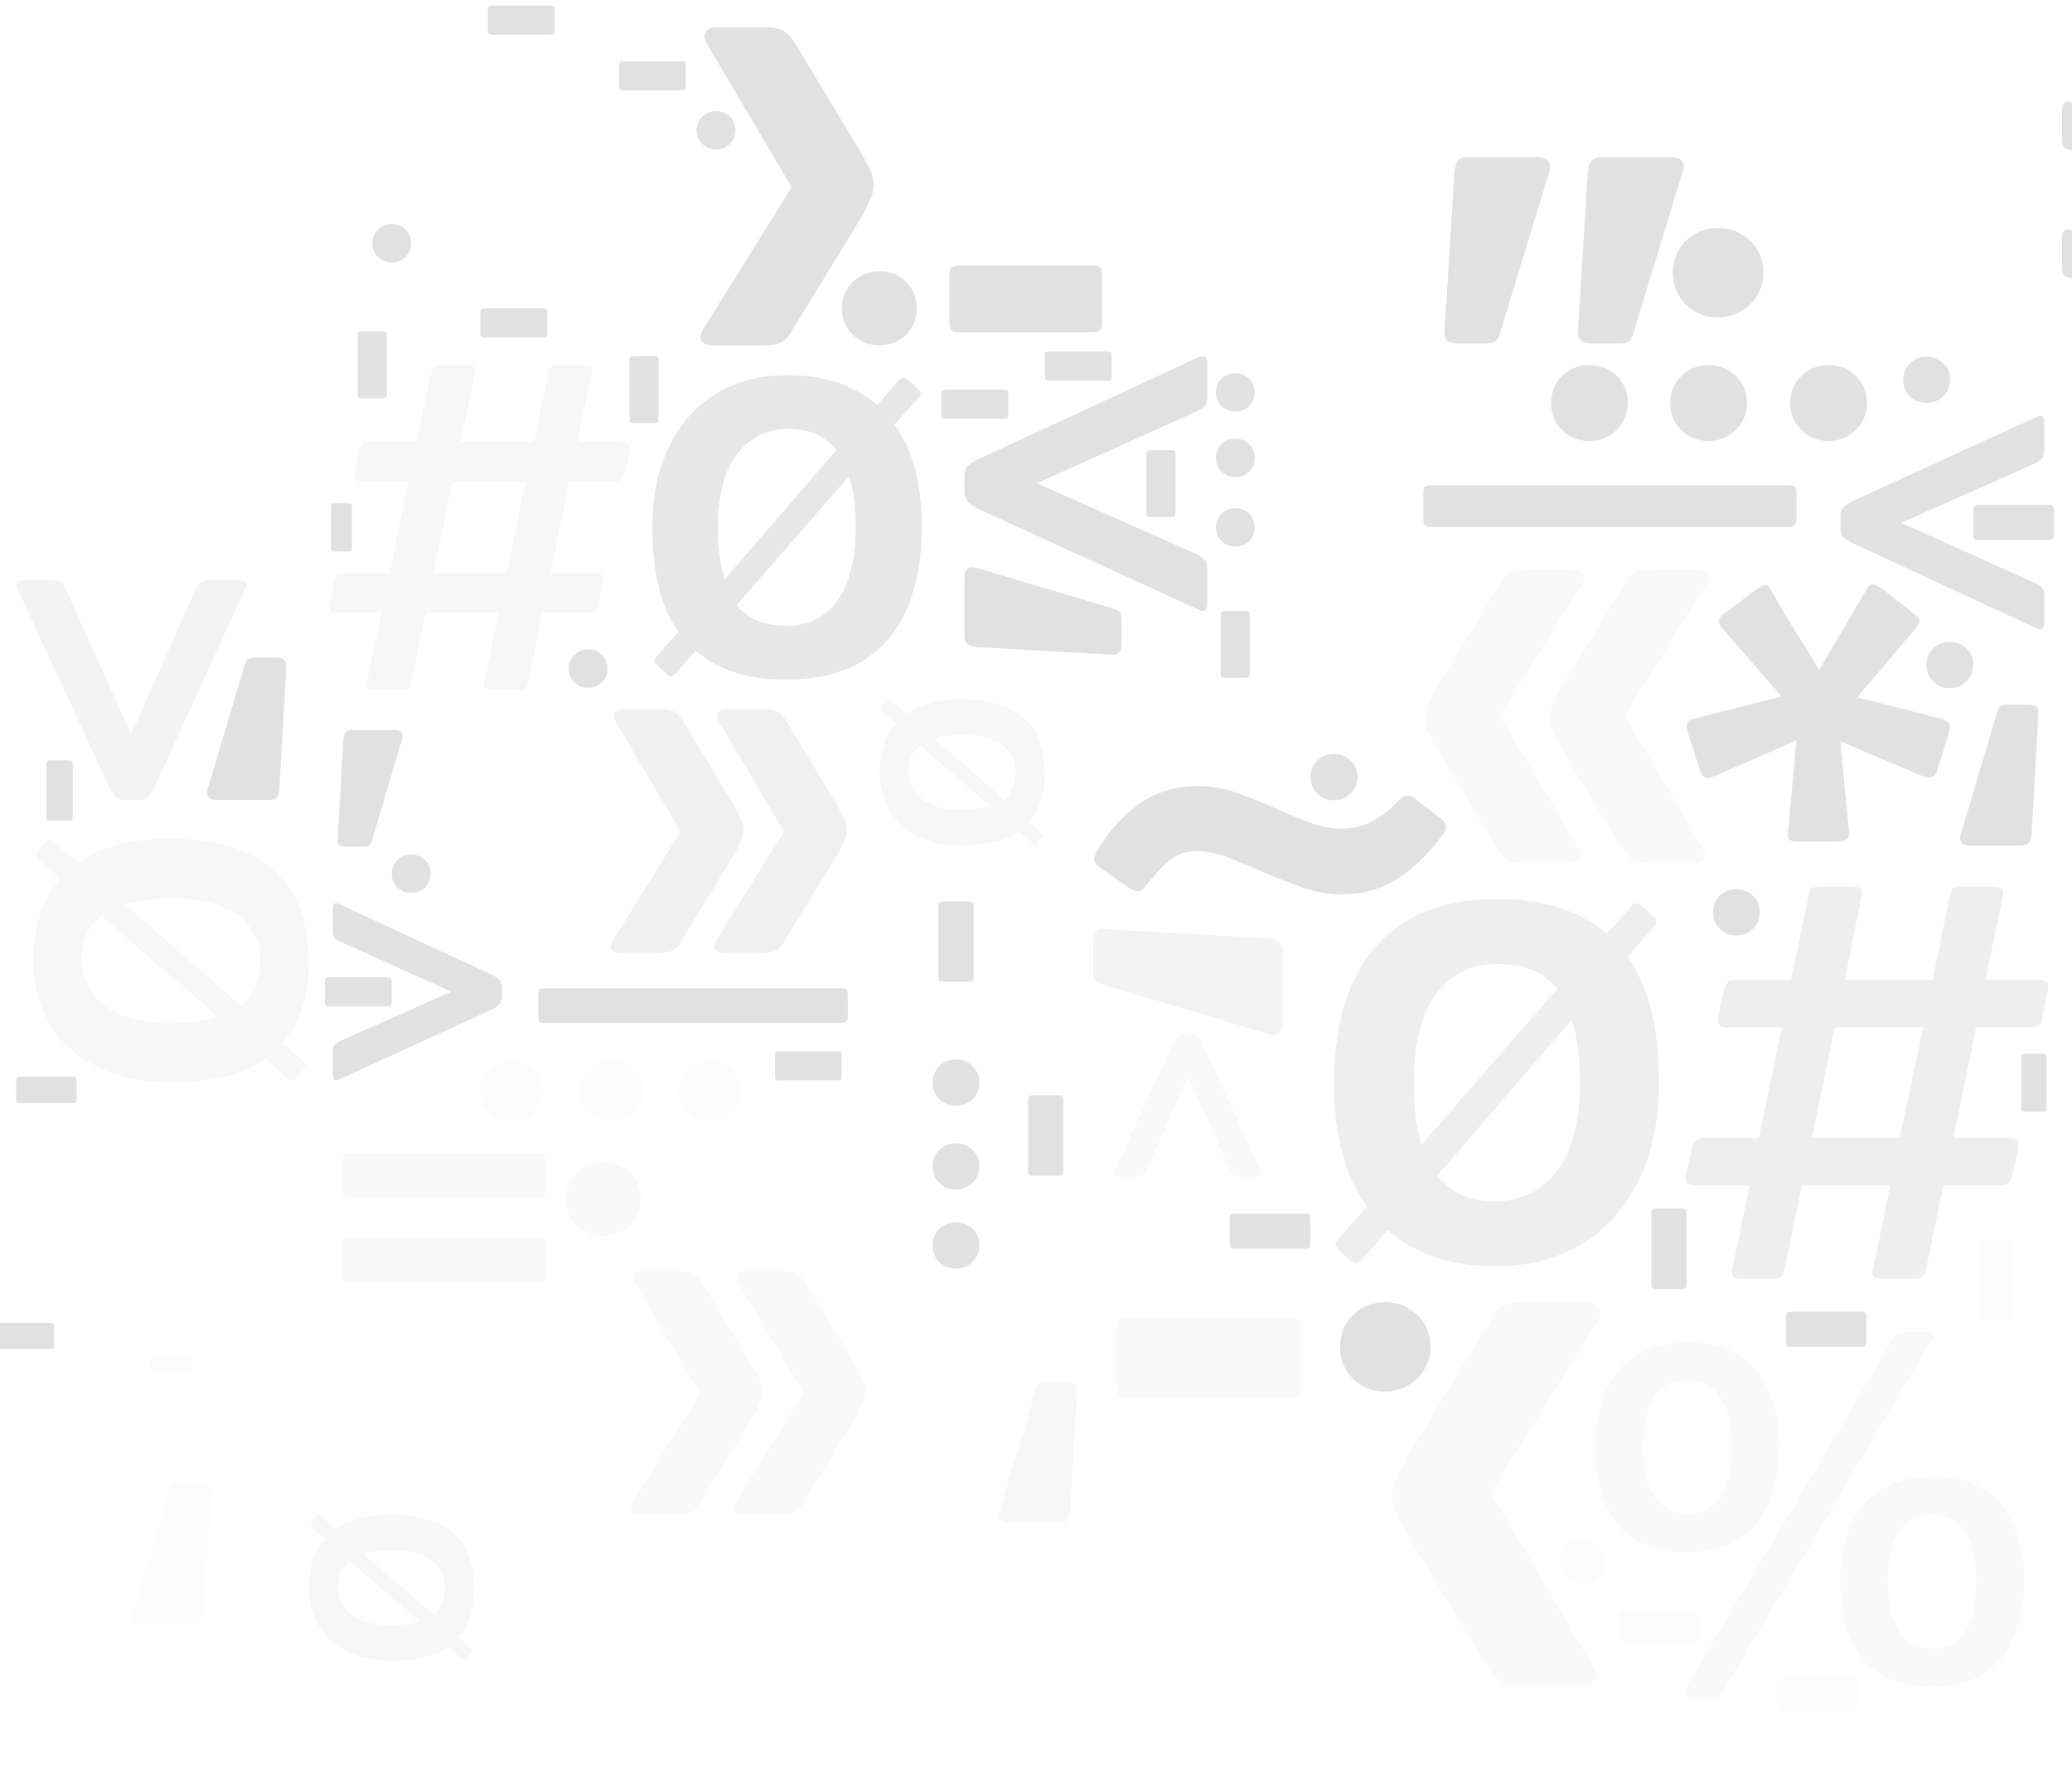 <?xml version="1.0" encoding="UTF-8" standalone="no"?>
<!-- Created with Inkscape (http://www.inkscape.org/) -->

<svg
   xmlns:sketch="http://www.bohemiancoding.com/sketch/ns"
   xmlns:dc="http://purl.org/dc/elements/1.1/"
   xmlns:cc="http://creativecommons.org/ns#"
   xmlns:rdf="http://www.w3.org/1999/02/22-rdf-syntax-ns#"
   xmlns:svg="http://www.w3.org/2000/svg"
   xmlns="http://www.w3.org/2000/svg"
   xmlns:sodipodi="http://sodipodi.sourceforge.net/DTD/sodipodi-0.dtd"
   xmlns:inkscape="http://www.inkscape.org/namespaces/inkscape"
   width="333.462"
   height="287.53"
   id="svg2"
   version="1.1"
   inkscape:version="0.48.4 r"
   sodipodi:docname="fallers_.svg">
  <defs
     id="defs4" />
  <sodipodi:namedview
     id="base"
     pagecolor="#ffffff"
     bordercolor="#666666"
     borderopacity="1.0"
     inkscape:pageopacity="0.0"
     inkscape:pageshadow="2"
     inkscape:zoom="0.98994949"
     inkscape:cx="451.07822"
     inkscape:cy="87.648845"
     inkscape:document-units="px"
     inkscape:current-layer="Welcome"
     showgrid="false"
     inkscape:window-width="1600"
     inkscape:window-height="838"
     inkscape:window-x="-8"
     inkscape:window-y="-8"
     inkscape:window-maximized="1"
     fit-margin-top="0"
     fit-margin-left="0"
     fit-margin-right="0"
     fit-margin-bottom="0" />
  <g
     inkscape:label="Layer 1"
     inkscape:groupmode="layer"
     id="layer1"
     transform="translate(0.364,-0.045)">
    <g
       sketch:type="MSPage"
       id="Welcome"
       style="opacity:0.4;fill:none;stroke:none"
       transform="translate(-0.758,-0.76)">
      <g
         transform="matrix(1.174,0,0,1.174,-8.125,-370.226)"
         sketch:type="MSArtboardGroup"
         id="Mobile-Portrait"
         style="fill:#b4b5b4">
        <g
           sketch:type="MSLayerGroup"
           id="content">
          <g
             sketch:type="MSShapeGroup"
             id="header">
            <g
               transform="translate(6,317)"
               id="fallers.svg">
              <g
                 transform="matrix(0,1,-1,0,173,-0.334)"
                 id="faller2">
                <path
                   id="Fill-1"
                   d="m 167.354,85.365 c 0.971,0.976 1.458,2.213 1.458,3.711 0,0.689 -0.131,1.349 -0.395,1.975 -0.264,0.632 -0.62,1.181 -1.063,1.648 -0.449,0.465 -0.976,0.828 -1.586,1.093 -0.606,0.264 -1.276,0.397 -2.006,0.397 -0.73,0 -1.4,-0.133 -2.01,-0.397 -0.607,-0.265 -1.143,-0.629 -1.608,-1.093 -0.468,-0.468 -0.835,-1.016 -1.096,-1.648 -0.266,-0.626 -0.399,-1.286 -0.399,-1.975 0,-1.499 0.488,-2.736 1.461,-3.711 0.976,-0.976 2.19,-1.46 3.652,-1.46 1.42,0 2.616,0.485 3.592,1.46 z"
                   inkscape:connector-curvature="0"
                   style="opacity:0.2" />
                <path
                   id="Fill-2"
                   d="m 41.662,46.068 c 1.42,0 2.616,0.486 3.592,1.46 0.973,0.975 1.461,2.211 1.461,3.711 0,0.692 -0.133,1.35 -0.399,1.979 -0.262,0.63 -0.615,1.178 -1.063,1.643 -0.448,0.465 -0.976,0.833 -1.586,1.094 -0.606,0.264 -1.274,0.398 -2.006,0.398 -0.728,0 -1.4,-0.133 -2.007,-0.398 -0.61,-0.262 -1.149,-0.63 -1.614,-1.094 -0.466,-0.466 -0.833,-1.014 -1.094,-1.643 -0.266,-0.629 -0.399,-1.287 -0.399,-1.979 0,-1.501 0.49,-2.737 1.463,-3.711 0.974,-0.975 2.188,-1.46 3.65,-1.46"
                   inkscape:connector-curvature="0" />
                <path
                   id="Fill-4"
                   d="m 119.157,112.719 c 0.737,0 1.353,0.251 1.862,0.757 0.501,0.501 0.754,1.145 0.754,1.922 0,0.36 -0.069,0.699 -0.206,1.026 -0.136,0.326 -0.322,0.609 -0.548,0.853 -0.232,0.239 -0.509,0.43 -0.823,0.566 -0.314,0.137 -0.663,0.205 -1.039,0.205 -0.382,0 -0.726,-0.068 -1.043,-0.205 -0.316,-0.136 -0.593,-0.328 -0.835,-0.566 -0.241,-0.243 -0.428,-0.527 -0.569,-0.853 -0.135,-0.328 -0.202,-0.666 -0.202,-1.026 0,-0.777 0.249,-1.421 0.754,-1.922 0.506,-0.506 1.136,-0.757 1.894,-0.757"
                   inkscape:connector-curvature="0" />
                <path
                   id="Fill-5"
                   d="m 91.048,88.458 c 0.733,0 1.355,0.251 1.858,0.757 0.507,0.506 0.758,1.145 0.758,1.925 0,0.356 -0.069,0.7 -0.206,1.023 -0.136,0.326 -0.32,0.609 -0.552,0.853 -0.23,0.239 -0.503,0.431 -0.819,0.567 -0.316,0.139 -0.659,0.205 -1.039,0.205 -0.379,0 -0.726,-0.066 -1.043,-0.205 -0.314,-0.136 -0.593,-0.329 -0.833,-0.567 -0.243,-0.243 -0.434,-0.527 -0.571,-0.853 -0.135,-0.324 -0.204,-0.667 -0.204,-1.023 0,-0.78 0.255,-1.419 0.756,-1.925 0.506,-0.506 1.136,-0.757 1.894,-0.757"
                   inkscape:connector-curvature="0" />
                <path
                   id="Fill-6"
                   d="m 32.734,115.382 c 0.738,0 1.357,0.255 1.863,0.759 0.501,0.504 0.756,1.144 0.756,1.924 0,0.356 -0.07,0.698 -0.208,1.022 -0.135,0.327 -0.32,0.609 -0.548,0.853 -0.233,0.242 -0.506,0.43 -0.82,0.566 -0.316,0.136 -0.664,0.207 -1.043,0.207 -0.379,0 -0.726,-0.071 -1.041,-0.207 -0.314,-0.136 -0.593,-0.324 -0.837,-0.566 -0.24,-0.243 -0.428,-0.526 -0.567,-0.853 -0.134,-0.325 -0.203,-0.667 -0.203,-1.022 0,-0.78 0.25,-1.42 0.756,-1.924 0.505,-0.504 1.137,-0.759 1.892,-0.759"
                   inkscape:connector-curvature="0" />
                <path
                   id="Fill-7"
                   d="m 17.252,70.93 c 0.736,0 1.355,0.252 1.86,0.758 0.504,0.504 0.758,1.146 0.758,1.924 0,0.356 -0.071,0.7 -0.205,1.022 -0.137,0.327 -0.322,0.61 -0.553,0.853 -0.232,0.243 -0.505,0.431 -0.819,0.567 -0.316,0.137 -0.664,0.203 -1.041,0.203 -0.381,0 -0.728,-0.066 -1.043,-0.203 -0.314,-0.136 -0.593,-0.324 -0.835,-0.567 -0.241,-0.242 -0.428,-0.526 -0.569,-0.853 -0.132,-0.322 -0.204,-0.666 -0.204,-1.022 0,-0.778 0.253,-1.42 0.758,-1.924 0.504,-0.506 1.136,-0.758 1.893,-0.758"
                   inkscape:connector-curvature="0" />
                <path
                   id="Fill-8"
                   d="m 53.177,-0.257 c 0.736,0 1.355,0.251 1.861,0.758 0.501,0.504 0.756,1.144 0.756,1.922 0,0.357 -0.068,0.7 -0.204,1.024 -0.139,0.327 -0.322,0.609 -0.552,0.853 -0.233,0.243 -0.506,0.43 -0.82,0.567 -0.316,0.135 -0.664,0.206 -1.041,0.206 -0.379,0 -0.726,-0.071 -1.041,-0.206 C 51.822,4.731 51.54,4.544 51.3,4.301 51.059,4.057 50.87,3.775 50.733,3.448 50.597,3.124 50.53,2.781 50.53,2.423 c 0,-0.778 0.25,-1.418 0.754,-1.922 0.505,-0.507 1.137,-0.758 1.894,-0.758"
                   inkscape:connector-curvature="0" />
                <path
                   id="Fill-9"
                   d="m 62.157,-0.257 c 0.736,0 1.354,0.251 1.861,0.758 0.501,0.504 0.754,1.144 0.754,1.922 0,0.357 -0.065,0.7 -0.202,1.024 -0.139,0.327 -0.322,0.609 -0.552,0.853 -0.232,0.243 -0.507,0.43 -0.822,0.567 -0.314,0.135 -0.66,0.206 -1.039,0.206 -0.378,0 -0.726,-0.071 -1.043,-0.206 C 60.8,4.731 60.523,4.544 60.28,4.301 60.037,4.057 59.85,3.775 59.712,3.448 59.575,3.124 59.51,2.781 59.51,2.423 c 0,-0.778 0.252,-1.418 0.756,-1.922 0.503,-0.507 1.134,-0.758 1.892,-0.758"
                   inkscape:connector-curvature="0" />
                <path
                   id="Fill-10"
                   d="m 71.678,-0.257 c 0.733,0 1.355,0.251 1.858,0.758 0.508,0.504 0.758,1.144 0.758,1.922 0,0.357 -0.067,0.7 -0.205,1.024 -0.133,0.327 -0.32,0.609 -0.553,0.853 -0.228,0.243 -0.503,0.43 -0.819,0.567 -0.312,0.135 -0.663,0.206 -1.039,0.206 -0.38,0 -0.726,-0.071 -1.041,-0.206 C 70.32,4.731 70.043,4.544 69.799,4.301 69.562,4.057 69.371,3.775 69.234,3.448 69.098,3.124 69.03,2.781 69.03,2.423 c 0,-0.778 0.249,-1.418 0.756,-1.922 0.502,-0.507 1.135,-0.758 1.893,-0.758"
                   inkscape:connector-curvature="0" />
                <path
                   id="Fill-11"
                   d="m 162.426,96.868 c 0.448,0 0.754,0.061 0.915,0.189 0.167,0.12 0.245,0.402 0.245,0.852 l 0,25.863 c 0,0.449 -0.079,0.733 -0.245,0.853 -0.161,0.123 -0.468,0.19 -0.915,0.19 l -3.854,0 c -0.448,0 -0.754,-0.067 -0.915,-0.189 -0.163,-0.12 -0.244,-0.404 -0.244,-0.854 l 0,-25.863 c 0,-0.449 0.082,-0.732 0.244,-0.852 0.161,-0.127 0.467,-0.189 0.915,-0.189 l 3.854,0 0,0 z m 11.556,-0.064 c 0.448,0 0.754,0.064 0.919,0.186 0.165,0.122 0.243,0.408 0.243,0.857 l 0,25.926 c 0,0.449 -0.079,0.733 -0.243,0.853 -0.165,0.123 -0.449,0.19 -0.858,0.19 l -3.912,0 c -0.408,0 -0.695,-0.054 -0.858,-0.155 -0.16,-0.101 -0.244,-0.376 -0.244,-0.824 l 0,-25.989 c 0,-0.448 0.084,-0.735 0.244,-0.857 0.163,-0.122 0.471,-0.186 0.918,-0.186 l 3.79,0 0,0 z"
                   inkscape:connector-curvature="0"
                   style="opacity:0.2" />
                <path
                   id="Fill-12"
                   d="M 65.627,29.603 75.362,7.653 C 75.721,7.024 76.022,6.633 76.269,6.476 76.513,6.321 76.949,6.24 77.576,6.24 l 4.567,0 c 0.356,0 0.636,0.08 0.84,0.236 0.2,0.157 0.189,0.483 -0.034,0.975 L 69.185,37.526 c -0.314,0.625 -0.615,1.096 -0.906,1.41 -0.29,0.311 -0.685,0.515 -1.175,0.603 l -2.284,0 c -0.762,0 -1.299,-0.165 -1.612,-0.505 -0.312,-0.329 -0.625,-0.838 -0.939,-1.507 L 48.374,7.518 c -0.227,-0.539 -0.236,-0.884 -0.035,-1.041 0.202,-0.156 0.526,-0.237 0.974,-0.237 l 4.295,0 c 0.494,0 0.899,0.065 1.209,0.203 0.314,0.131 0.584,0.445 0.807,0.942 L 65.627,29.603"
                   inkscape:connector-curvature="0" />
                <path
                   id="Fill-13"
                   d="m 128.351,125.311 c -0.157,0.347 -0.342,0.562 -0.56,0.655 -0.22,0.09 -0.499,0.14 -0.839,0.14 l -2.988,0 c -0.312,0 -0.537,-0.054 -0.677,-0.163 -0.14,-0.11 -0.132,-0.354 0.023,-0.724 l 9.661,-20.865 c 0.22,-0.466 0.438,-0.815 0.654,-1.049 0.219,-0.236 0.592,-0.353 1.121,-0.353 l 1.589,0 c 0.339,0.062 0.612,0.202 0.813,0.424 0.204,0.217 0.414,0.539 0.632,0.978 l 9.568,20.914 c 0.157,0.34 0.162,0.565 0.024,0.676 -0.137,0.109 -0.335,0.163 -0.584,0.163 l -3.173,0 c -0.438,0 -0.739,-0.054 -0.909,-0.163 -0.174,-0.11 -0.384,-0.383 -0.632,-0.816 l -6.77,-15.267 -6.953,15.451"
                   inkscape:connector-curvature="0" />
                <path
                   id="Fill-15"
                   d="m 44.581,20.878 c 0.229,0.149 0.345,0.506 0.345,1.065 l 0,18.357 c 0,0.559 -0.116,0.912 -0.345,1.067 -0.23,0.15 -0.598,0.231 -1.104,0.231 l -6.247,0 c -0.558,0 -0.94,-0.08 -1.142,-0.231 -0.2,-0.154 -0.305,-0.508 -0.305,-1.067 l 0,-18.357 c 0,-0.559 0.104,-0.915 0.305,-1.065 0.202,-0.155 0.585,-0.228 1.142,-0.228 l 6.247,0 c 0.506,0 0.874,0.073 1.104,0.228"
                   inkscape:connector-curvature="0" />
                <path
                   id="Fill-16"
                   d="m 56.625,33.63 c 0.099,0.066 0.149,0.225 0.149,0.468 l 0,8.023 c 0,0.245 -0.051,0.401 -0.149,0.466 -0.098,0.067 -0.261,0.102 -0.481,0.102 l -2.731,0 c -0.247,0 -0.411,-0.035 -0.499,-0.102 -0.09,-0.065 -0.133,-0.22 -0.133,-0.466 l 0,-8.023 c 0,-0.242 0.043,-0.402 0.133,-0.468 0.088,-0.065 0.252,-0.099 0.499,-0.099 l 2.731,0 c 0.22,0 0.383,0.034 0.481,0.099"
                   inkscape:connector-curvature="0" />
                <path
                   id="Fill-17"
                   d="m 147.324,56.451 c 0.098,0.067 0.148,0.221 0.148,0.47 l 0,8.02 c 0,0.247 -0.05,0.402 -0.148,0.471 -0.101,0.065 -0.262,0.097 -0.485,0.097 l -2.73,0 c -0.243,0 -0.408,-0.032 -0.5,-0.097 -0.087,-0.068 -0.132,-0.223 -0.132,-0.471 l 0,-8.02 c 0,-0.248 0.045,-0.402 0.132,-0.47 0.092,-0.065 0.257,-0.097 0.5,-0.097 l 2.73,0 c 0.223,0 0.384,0.032 0.485,0.097"
                   inkscape:connector-curvature="0" />
                <path
                   id="Fill-18"
                   d="m 45.478,96.835 c 0.1,0.066 0.148,0.221 0.148,0.466 l 0,8.023 c 0,0.247 -0.048,0.402 -0.148,0.468 -0.101,0.067 -0.26,0.1 -0.483,0.1 l -2.73,0 c -0.245,0 -0.41,-0.033 -0.498,-0.1 -0.092,-0.066 -0.133,-0.22 -0.133,-0.468 l 0,-8.023 c 0,-0.244 0.041,-0.4 0.133,-0.466 0.088,-0.067 0.253,-0.1 0.498,-0.1 l 2.73,0 c 0.223,0 0.382,0.033 0.483,0.1"
                   inkscape:connector-curvature="0" />
                <path
                   id="Fill-19"
                   d="m 51.411,19.445 c 0.099,0.068 0.151,0.221 0.151,0.469 l 0,8.023 c 0,0.243 -0.053,0.402 -0.151,0.468 -0.1,0.062 -0.261,0.1 -0.483,0.1 l -2.731,0 c -0.241,0 -0.41,-0.037 -0.5,-0.1 -0.085,-0.065 -0.132,-0.224 -0.132,-0.468 l 0,-8.023 c 0,-0.247 0.047,-0.401 0.132,-0.469 0.09,-0.064 0.259,-0.099 0.5,-0.099 l 2.731,0 c 0.222,0 0.383,0.035 0.483,0.099"
                   inkscape:connector-curvature="0" />
                <path
                   id="Fill-20"
                   d="m 70.138,14.443 c -0.063,0.101 -0.218,0.15 -0.466,0.15 l -8.022,0 c -0.247,0 -0.401,-0.05 -0.468,-0.15 -0.066,-0.098 -0.102,-0.261 -0.102,-0.482 l 0,-2.728 c 0,-0.246 0.035,-0.413 0.102,-0.502 0.067,-0.087 0.22,-0.131 0.468,-0.131 l 8.022,0 c 0.247,0 0.402,0.044 0.466,0.131 0.07,0.089 0.102,0.256 0.102,0.502 l 0,2.728 c 0,0.221 -0.032,0.384 -0.102,0.482"
                   inkscape:connector-curvature="0" />
                <path
                   id="Fill-21"
                   d="m 133.48,127.106 c -0.099,-0.066 -0.148,-0.225 -0.148,-0.467 l 0,-8.024 c 0,-0.245 0.049,-0.4 0.148,-0.466 0.1,-0.066 0.262,-0.101 0.483,-0.101 l 2.731,0 c 0.244,0 0.411,0.035 0.499,0.101 0.09,0.066 0.133,0.22 0.133,0.466 l 0,8.024 c 0,0.241 -0.043,0.401 -0.133,0.467 -0.088,0.067 -0.255,0.099 -0.499,0.099 l -2.731,0 c -0.221,0 -0.383,-0.032 -0.483,-0.099"
                   inkscape:connector-curvature="0" />
                <path
                   id="Fill-22"
                   d="m 92.179,4.256 c -0.065,0.102 -0.217,0.149 -0.466,0.149 l -8.022,0 c -0.247,0 -0.399,-0.047 -0.468,-0.149 -0.066,-0.097 -0.1,-0.26 -0.1,-0.481 l 0,-2.732 c 0,-0.241 0.034,-0.408 0.1,-0.498 0.069,-0.091 0.22,-0.13 0.468,-0.13 l 8.022,0 c 0.249,0 0.401,0.039 0.466,0.13 0.068,0.09 0.102,0.257 0.102,0.498 l 0,2.732 c 0,0.221 -0.034,0.384 -0.102,0.481"
                   inkscape:connector-curvature="0" />
                <path
                   id="Fill-23"
                   d="m 57.254,85.308 c -0.067,0.099 -0.22,0.147 -0.466,0.147 l -8.023,0 c -0.247,0 -0.401,-0.048 -0.469,-0.147 -0.067,-0.101 -0.101,-0.263 -0.101,-0.486 l 0,-2.73 c 0,-0.242 0.034,-0.412 0.101,-0.496 0.068,-0.092 0.221,-0.136 0.469,-0.136 l 8.023,0 c 0.245,0 0.399,0.044 0.466,0.136 0.065,0.084 0.098,0.254 0.098,0.496 l 0,2.73 c 0,0.223 -0.033,0.385 -0.098,0.486"
                   inkscape:connector-curvature="0" />
                <path
                   id="Fill-24"
                   d="m 53.861,122.564 c -0.067,0.099 -0.22,0.147 -0.466,0.147 l -8.022,0 c -0.247,0 -0.402,-0.048 -0.469,-0.147 -0.067,-0.101 -0.101,-0.263 -0.101,-0.487 l 0,-2.729 c 0,-0.242 0.034,-0.412 0.101,-0.496 0.066,-0.092 0.221,-0.136 0.469,-0.136 l 8.022,0 c 0.245,0 0.399,0.044 0.466,0.136 0.067,0.084 0.1,0.254 0.1,0.496 l 0,2.729 c 0,0.224 -0.033,0.386 -0.1,0.487"
                   inkscape:connector-curvature="0" />
                <path
                   id="Fill-25"
                   d="m 74.89,126.269 c -0.048,0.076 -0.159,0.108 -0.334,0.108 l -5.789,0 c -0.174,0 -0.287,-0.033 -0.337,-0.108 -0.047,-0.072 -0.071,-0.187 -0.071,-0.348 l 0,-1.969 c 0,-0.172 0.024,-0.293 0.071,-0.359 0.051,-0.062 0.163,-0.096 0.337,-0.096 l 5.789,0 c 0.175,0 0.287,0.034 0.334,0.096 0.049,0.066 0.072,0.187 0.072,0.359 l 0,1.969 c 0,0.161 -0.023,0.276 -0.072,0.348"
                   inkscape:connector-curvature="0" />
                <path
                   id="Fill-26"
                   d="m 11.623,77.848 c 0.099,0.062 0.148,0.22 0.148,0.463 l 0,8.027 c 0,0.242 -0.049,0.398 -0.148,0.466 -0.102,0.066 -0.262,0.099 -0.485,0.099 l -2.73,0 c -0.243,0 -0.408,-0.033 -0.496,-0.099 -0.09,-0.068 -0.135,-0.223 -0.135,-0.466 l 0,-8.027 c 0,-0.242 0.045,-0.401 0.135,-0.463 0.088,-0.071 0.253,-0.101 0.496,-0.101 l 2.73,0 c 0.223,0 0.383,0.03 0.485,0.101"
                   inkscape:connector-curvature="0" />
                <path
                   id="Fill-27"
                   d="m 3.983,95.804 c 0.1,0.067 0.152,0.221 0.152,0.469 l 0,8.023 c 0,0.245 -0.053,0.401 -0.152,0.466 -0.101,0.067 -0.26,0.102 -0.481,0.102 l -2.732,0 c -0.245,0 -0.408,-0.035 -0.498,-0.102 -0.088,-0.065 -0.132,-0.22 -0.132,-0.466 l 0,-8.023 c 0,-0.247 0.044,-0.402 0.132,-0.469 0.09,-0.066 0.253,-0.098 0.498,-0.098 l 2.732,0 c 0.221,0 0.38,0.032 0.481,0.098"
                   inkscape:connector-curvature="0" />
                <path
                   id="Fill-28"
                   d="m 114.429,120.709 c 0.412,0.114 0.685,0.236 0.818,0.367 0.132,0.132 0.198,0.403 0.198,0.82 l 0,2.374 c 0,0.831 -0.304,1.225 -0.907,1.187 l -13.964,-0.791 c -0.301,-0.041 -0.567,-0.133 -0.792,-0.284 -0.226,-0.151 -0.338,-0.434 -0.338,-0.849 l 0,-5.878 c 0,-0.492 0.112,-0.811 0.338,-0.965 0.224,-0.148 0.491,-0.188 0.792,-0.11 l 13.853,4.128"
                   inkscape:connector-curvature="0" />
                <path
                   id="Fill-29"
                   d="m 82.73,19.354 c 0.153,-0.558 0.316,-0.929 0.494,-1.104 0.179,-0.18 0.544,-0.267 1.104,-0.267 l 3.201,0 c 1.115,0 1.649,0.407 1.6,1.218 l -1.067,18.813 c -0.05,0.406 -0.177,0.762 -0.381,1.067 -0.204,0.307 -0.584,0.457 -1.143,0.457 l -7.921,0 c -0.658,0 -1.093,-0.15 -1.298,-0.457 -0.198,-0.305 -0.251,-0.66 -0.151,-1.067 l 5.564,-18.66"
                   inkscape:connector-curvature="0" />
                <path
                   id="Fill-31"
                   d="m 113.215,69.839 c 0.456,0 0.988,0.138 1.598,0.419 0.609,0.279 1.143,0.543 1.6,0.799 l 11.959,7.311 c 0.509,0.255 0.902,0.571 1.179,0.954 0.283,0.379 0.42,1.056 0.42,2.016 l 0,5.41 c 0,0.558 -0.137,0.938 -0.42,1.14 -0.277,0.206 -0.694,0.155 -1.255,-0.151 l -14.93,-9.291 -15.083,8.915 c -0.455,0.253 -0.85,0.289 -1.18,0.112 -0.332,-0.179 -0.494,-0.521 -0.494,-1.029 l 0,-5.33 c 0,-0.917 0.138,-1.563 0.417,-1.943 0.279,-0.381 0.7,-0.749 1.256,-1.107 L 109.785,71.132 c 0.455,-0.252 0.979,-0.531 1.561,-0.838 0.586,-0.305 1.207,-0.456 1.869,-0.456 l 0,0 z m 0,-14.17 c 0.456,0 0.988,0.14 1.598,0.419 0.609,0.279 1.143,0.548 1.6,0.797 l 11.959,7.314 c 0.509,0.257 0.902,0.573 1.179,0.953 0.283,0.382 0.42,1.056 0.42,2.02 l 0,5.406 c 0,0.56 -0.137,0.942 -0.42,1.142 -0.277,0.203 -0.694,0.153 -1.255,-0.152 l -14.93,-9.292 -15.083,8.914 c -0.455,0.255 -0.85,0.291 -1.18,0.114 -0.332,-0.177 -0.494,-0.518 -0.494,-1.029 l 0,-5.332 c 0,-0.964 0.138,-1.626 0.417,-1.978 0.279,-0.357 0.7,-0.715 1.256,-1.07 l 11.502,-6.931 c 0.455,-0.254 0.979,-0.533 1.561,-0.838 0.586,-0.303 1.207,-0.456 1.869,-0.456 l 0,0 z"
                   inkscape:connector-curvature="0"
                   style="opacity:0.5" />
                <path
                   id="Fill-54"
                   d="m 190.215,67.188 c 0.456,0 0.988,0.138 1.598,0.419 0.609,0.279 1.143,0.543 1.6,0.799 l 11.959,7.311 c 0.509,0.255 0.902,0.571 1.179,0.954 0.283,0.379 0.42,1.056 0.42,2.016 l 0,5.41 c 0,0.558 -0.137,0.938 -0.42,1.14 -0.277,0.206 -0.694,0.155 -1.255,-0.151 l -14.93,-9.291 -15.083,8.915 c -0.455,0.253 -0.85,0.289 -1.18,0.112 -0.332,-0.179 -0.494,-0.521 -0.494,-1.029 l 0,-5.33 c 0,-0.917 0.138,-1.563 0.417,-1.943 0.279,-0.381 0.7,-0.749 1.256,-1.107 l 11.502,-6.931 c 0.455,-0.252 0.979,-0.531 1.561,-0.838 0.586,-0.305 1.207,-0.456 1.869,-0.456 l 0,0 z m 0,-14.17 c 0.456,0 0.988,0.14 1.598,0.419 0.609,0.279 1.143,0.548 1.6,0.797 l 11.959,7.314 c 0.509,0.257 0.902,0.573 1.179,0.953 0.283,0.382 0.42,1.056 0.42,2.02 l 0,5.406 c 0,0.56 -0.137,0.942 -0.42,1.142 -0.277,0.203 -0.694,0.153 -1.255,-0.152 l -14.93,-9.292 -15.083,8.914 c -0.455,0.255 -0.85,0.291 -1.18,0.114 -0.332,-0.177 -0.494,-0.518 -0.494,-1.029 l 0,-5.332 c 0,-0.964 0.138,-1.626 0.417,-1.978 0.279,-0.357 0.7,-0.715 1.256,-1.07 l 11.502,-6.931 c 0.455,-0.254 0.979,-0.533 1.561,-0.838 0.586,-0.303 1.207,-0.456 1.869,-0.456 l 0,0 z"
                   inkscape:connector-curvature="0"
                   style="opacity:0.2" />
                <path
                   id="Fill-32"
                   d="m 148.943,97.233 c 1.205,0 2.219,0.421 3.05,1.267 0.824,0.842 1.237,1.885 1.237,3.128 0,1.206 -0.413,2.229 -1.237,3.071 -0.831,0.846 -1.845,1.271 -3.05,1.271 -1.205,0 -2.23,-0.425 -3.075,-1.271 -0.842,-0.842 -1.264,-1.865 -1.264,-3.071 0,-1.243 0.412,-2.285 1.237,-3.128 0.828,-0.846 1.863,-1.267 3.102,-1.267 l 0,0 z m 0,-13.639 c 1.205,0 2.219,0.42 3.05,1.266 0.824,0.843 1.237,1.884 1.237,3.125 0,0.588 -0.11,1.148 -0.334,1.681 -0.227,0.534 -0.524,0.996 -0.903,1.392 -0.381,0.399 -0.831,0.708 -1.345,0.932 -0.516,0.224 -1.088,0.335 -1.705,0.335 -0.62,0 -1.187,-0.111 -1.706,-0.335 -0.516,-0.224 -0.975,-0.534 -1.369,-0.932 -0.395,-0.397 -0.706,-0.859 -0.93,-1.392 -0.222,-0.533 -0.333,-1.092 -0.333,-1.681 0,-1.274 0.412,-2.326 1.237,-3.15 0.828,-0.829 1.863,-1.241 3.102,-1.241 l 0,0 z m 0,-13.535 c 1.205,0 2.219,0.412 3.05,1.239 0.824,0.824 1.237,1.859 1.237,3.098 0,1.239 -0.413,2.283 -1.237,3.125 -0.831,0.842 -1.845,1.268 -3.05,1.268 -1.205,0 -2.23,-0.425 -3.075,-1.268 -0.842,-0.842 -1.264,-1.886 -1.264,-3.125 0,-1.239 0.412,-2.274 1.237,-3.098 0.828,-0.827 1.863,-1.239 3.102,-1.239 l 0,0 z"
                   inkscape:connector-curvature="0"
                   style="opacity:0.1" />
                <path
                   id="Fill-33"
                   d="m 24.83,51.987 c 0.595,0 1.294,0.18 2.089,0.548 0.795,0.363 1.491,0.709 2.089,1.04 l 15.616,9.549 c 0.665,0.336 1.18,0.766 1.543,1.297 0.363,0.528 0.548,1.389 0.548,2.585 l 0,7.063 c 0,0.728 -0.185,1.228 -0.548,1.49 -0.363,0.264 -0.909,0.202 -1.641,-0.198 L 25.029,63.225 5.334,74.863 C 4.733,75.199 4.222,75.245 3.792,75.014 3.36,74.783 3.144,74.333 3.144,73.672 l 0,-6.964 c 0,-1.196 0.184,-2.038 0.547,-2.538 0.366,-0.496 0.913,-0.978 1.642,-1.441 L 20.353,53.68 c 0.597,-0.336 1.278,-0.7 2.04,-1.098 0.76,-0.396 1.576,-0.594 2.437,-0.594"
                   inkscape:connector-curvature="0" />
                <path
                   id="Fill-34"
                   d="m 139.4,97.783 c -0.122,0.103 -0.351,0.159 -0.683,0.159 l -3.012,0 c -0.301,0 -0.522,-0.057 -0.658,-0.159 -0.139,-0.11 -0.208,-0.332 -0.208,-0.661 l 0,-40.772 c 0,-0.341 0.069,-0.558 0.208,-0.665 0.136,-0.11 0.357,-0.161 0.658,-0.161 l 3.012,0 c 0.333,0 0.562,0.051 0.683,0.161 0.12,0.107 0.181,0.324 0.181,0.665 l 0,40.772 c 0,0.33 -0.061,0.551 -0.181,0.661"
                   inkscape:connector-curvature="0" />
                <path
                   id="Fill-36"
                   d="m 71.51,45.38 c 6.753,0 11.948,1.563 15.577,4.685 3.631,3.126 5.447,7.78 5.447,13.975 0,5.184 -1.32,9.296 -3.962,12.342 l 3.123,2.741 c 0.459,0.46 0.485,0.865 0.076,1.222 l -1.221,1.295 c -0.354,0.507 -0.784,0.507 -1.292,0 l -3.276,-2.895 c -1.726,1.217 -3.783,2.123 -6.169,2.703 -2.388,0.585 -5.076,0.875 -8.076,0.875 -3.35,0 -6.32,-0.455 -8.91,-1.368 -2.591,-0.916 -4.773,-2.185 -6.551,-3.81 -1.78,-1.623 -3.137,-3.569 -4.076,-5.826 -0.938,-2.26 -1.41,-4.762 -1.41,-7.504 0,-5.076 1.372,-9.191 4.112,-12.339 l -3.35,-2.895 c -0.253,-0.253 -0.38,-0.482 -0.38,-0.687 0,-0.199 0.102,-0.43 0.304,-0.685 l 1.218,-1.295 c 0.257,-0.254 0.459,-0.378 0.61,-0.378 0.151,0 0.382,0.124 0.685,0.378 l 3.58,3.202 c 3.455,-2.491 8.102,-3.734 13.942,-3.734 l 0,0 z m -0.03,27.956 c 2.856,0 5.302,-0.306 7.34,-0.916 L 61.083,57.112 c -0.917,0.709 -1.632,1.599 -2.141,2.666 -0.509,1.067 -0.766,2.362 -0.766,3.884 0,1.627 0.346,3.046 1.035,4.264 0.689,1.222 1.618,2.238 2.79,3.048 1.172,0.814 2.576,1.41 4.206,1.789 1.632,0.382 3.389,0.573 5.272,0.573 l 0,0 z m 0.283,-18.892 c -1.273,0 -2.521,0.067 -3.746,0.192 -1.22,0.127 -2.345,0.367 -3.364,0.722 l 17.663,15.39 c 1.886,-1.475 2.832,-3.734 2.832,-6.783 0,-1.777 -0.373,-3.273 -1.113,-4.492 -0.737,-1.22 -1.716,-2.195 -2.942,-2.934 -1.224,-0.732 -2.637,-1.265 -4.245,-1.596 -1.604,-0.332 -3.295,-0.496 -5.084,-0.496 l 0,0 z"
                   inkscape:connector-curvature="0"
                   style="opacity:0.8" />
                <path
                   id="Fill-37"
                   d="m 64.16,86.068 c 0.457,0.104 0.771,0.242 0.949,0.42 0.18,0.176 0.27,0.471 0.27,0.877 l 0,6.323 12.568,2.59 0,-6.324 c 0,-0.762 0.408,-1.067 1.218,-0.912 l 3.045,0.685 c 0.764,0.15 1.144,0.56 1.144,1.217 l 0,6.4 9.597,1.979 c 0.408,0.103 0.674,0.218 0.801,0.342 0.129,0.129 0.189,0.447 0.189,0.953 l 0,3.657 c 0,0.404 -0.059,0.711 -0.189,0.914 -0.127,0.203 -0.419,0.257 -0.876,0.154 l -9.522,-1.907 0,9.979 9.597,1.981 c 0.408,0.102 0.674,0.216 0.801,0.341 0.129,0.128 0.189,0.421 0.189,0.88 l 0,3.656 c 0,0.404 -0.059,0.726 -0.189,0.953 -0.127,0.224 -0.419,0.291 -0.876,0.188 l -9.522,-1.979 0,6.246 c 0,0.761 -0.38,1.041 -1.144,0.838 l -3.124,-0.61 c -0.403,-0.103 -0.694,-0.218 -0.874,-0.343 -0.177,-0.127 -0.265,-0.446 -0.265,-0.952 l 0,-6.248 -12.568,-2.589 0,6.397 c 0,0.512 -0.103,0.814 -0.306,0.916 -0.204,0.103 -0.511,0.129 -0.913,0.074 l -3.05,-0.685 c -0.353,-0.098 -0.635,-0.227 -0.837,-0.379 -0.202,-0.153 -0.306,-0.486 -0.306,-0.992 l 0,-6.476 -9.598,-1.979 c -0.403,-0.103 -0.672,-0.24 -0.797,-0.418 -0.128,-0.178 -0.191,-0.469 -0.191,-0.877 l 0,-3.504 c 0,-0.51 0.062,-0.863 0.191,-1.068 0.126,-0.202 0.418,-0.253 0.875,-0.15 l 9.52,1.98 0,-10.055 -9.598,-1.982 c -0.403,-0.1 -0.672,-0.224 -0.797,-0.379 -0.128,-0.152 -0.191,-0.457 -0.191,-0.913 l 0,-3.505 c 0,-0.455 0.062,-0.787 0.191,-0.989 0.126,-0.203 0.418,-0.255 0.875,-0.155 l 9.52,1.983 0,-6.246 c 0,-0.461 0.103,-0.75 0.306,-0.874 0.201,-0.129 0.507,-0.167 0.916,-0.116 l 2.971,0.684 0,0 z m 1.219,23.613 12.568,2.667 0,-10.053 -12.568,-2.594 0,9.98 0,0 z"
                   inkscape:connector-curvature="0"
                   style="opacity:0.3" />
                <path
                   id="Fill-38"
                   d="m 100.037,153.759 -19.867,-8.809 c -0.569,-0.326 -0.924,-0.598 -1.066,-0.822 -0.141,-0.219 -0.214,-0.614 -0.214,-1.182 l 0,-4.134 c 0,-0.322 0.073,-0.576 0.214,-0.761 0.142,-0.181 0.437,-0.171 0.883,0.032 l 27.22,12.456 c 0.566,0.285 0.992,0.558 1.275,0.819 0.282,0.264 0.466,0.621 0.545,1.065 l 0,2.067 c 0,0.688 -0.149,1.175 -0.456,1.458 -0.298,0.283 -0.759,0.566 -1.365,0.851 l -27.161,12.577 c -0.487,0.205 -0.799,0.214 -0.941,0.031 -0.142,-0.183 -0.215,-0.476 -0.215,-0.882 l 0,-3.887 c 0,-0.448 0.059,-0.814 0.185,-1.094 0.119,-0.285 0.402,-0.529 0.852,-0.73 l 20.109,-9.055"
                   inkscape:connector-curvature="0"
                   style="opacity:0.4" />
                <path
                   id="Fill-39"
                   d="m 103.681,161.907 c 0.06,-0.09 0.204,-0.136 0.424,-0.136 l 7.262,0 c 0.221,0 0.363,0.046 0.422,0.136 0.06,0.088 0.091,0.236 0.091,0.435 l 0,2.471 c 0,0.224 -0.031,0.374 -0.091,0.453 -0.059,0.082 -0.2,0.12 -0.422,0.12 l -7.262,0 c -0.219,0 -0.363,-0.038 -0.424,-0.12 -0.059,-0.08 -0.089,-0.229 -0.089,-0.453 l 0,-2.471 c 0,-0.199 0.031,-0.347 0.089,-0.435"
                   inkscape:connector-curvature="0" />
                <path
                   id="Fill-40"
                   d="m 150.454,161.338 c 0.089,0.061 0.132,0.2 0.132,0.423 l 0,7.262 c 0,0.223 -0.043,0.362 -0.132,0.423 -0.092,0.061 -0.239,0.092 -0.441,0.092 l -2.47,0 c -0.219,0 -0.373,-0.031 -0.449,-0.092 -0.083,-0.06 -0.124,-0.199 -0.124,-0.423 l 0,-7.262 c 0,-0.222 0.04,-0.361 0.124,-0.423 0.077,-0.058 0.23,-0.088 0.449,-0.088 l 2.47,0 c 0.202,0 0.349,0.03 0.441,0.088"
                   inkscape:connector-curvature="0" />
                <path
                   id="Fill-41"
                   d="m 184.173,164.409 c 0.088,0.061 0.131,0.199 0.131,0.422 l 0,7.261 c 0,0.223 -0.043,0.364 -0.131,0.423 -0.091,0.061 -0.239,0.092 -0.441,0.092 l -2.471,0 c -0.218,0 -0.372,-0.031 -0.448,-0.092 -0.082,-0.058 -0.123,-0.199 -0.123,-0.423 l 0,-7.261 c 0,-0.222 0.04,-0.36 0.123,-0.422 0.077,-0.06 0.23,-0.09 0.448,-0.09 l 2.471,0 c 0.202,0 0.35,0.03 0.441,0.09"
                   inkscape:connector-curvature="0" />
                <path
                   id="Fill-42"
                   d="m 187.527,145.376 c 0.068,0.044 0.098,0.144 0.098,0.303 l 0,5.24 c 0,0.157 -0.03,0.26 -0.098,0.305 -0.065,0.042 -0.17,0.064 -0.315,0.064 l -1.782,0 c -0.156,0 -0.265,-0.022 -0.325,-0.064 -0.058,-0.045 -0.087,-0.148 -0.087,-0.305 l 0,-5.24 c 0,-0.159 0.03,-0.259 0.087,-0.303 0.059,-0.044 0.169,-0.064 0.325,-0.064 l 1.782,0 c 0.146,0 0.25,0.02 0.315,0.064"
                   inkscape:connector-curvature="0"
                   style="opacity:0.1" />
                <path
                   id="Fill-43"
                   d="m 89.762,137.833 c -0.163,-0.163 -0.242,-0.493 -0.242,-0.999 l 0,-2.898 c 0,-1.009 0.369,-1.491 1.102,-1.447 l 17.028,0.965 c 0.367,0.045 0.689,0.16 0.966,0.346 0.277,0.184 0.412,0.528 0.412,1.035 l 0,7.168 c 0,0.596 -0.135,0.99 -0.412,1.176 -0.277,0.179 -0.599,0.227 -0.966,0.138 l -16.888,-5.037 c -0.505,-0.139 -0.84,-0.286 -0.999,-0.447 z"
                   inkscape:connector-curvature="0" />
                <path
                   id="Fill-53"
                   d="m 202.762,148.145 c -0.163,-0.163 -0.242,-0.494 -0.242,-0.999 l 0,-2.898 c 0,-1.009 0.369,-1.491 1.102,-1.447 l 17.028,0.965 c 0.367,0.045 0.689,0.16 0.966,0.346 0.277,0.184 0.412,0.528 0.412,1.035 l 0,7.168 c 0,0.596 -0.135,0.99 -0.412,1.176 -0.277,0.179 -0.599,0.227 -0.966,0.138 l -16.888,-5.037 c -0.505,-0.139 -0.84,-0.286 -0.999,-0.447 z"
                   inkscape:connector-curvature="0"
                   style="opacity:0.1" />
                <path
                   id="Fill-44"
                   d="m 114.316,148.435 c 0,-6.112 1.415,-10.814 4.24,-14.099 2.829,-3.285 7.041,-4.928 12.649,-4.928 4.693,0 8.413,1.194 11.169,3.586 l 2.481,-2.827 c 0.417,-0.416 0.784,-0.439 1.105,-0.068 l 1.173,1.105 c 0.459,0.32 0.459,0.709 0,1.169 l -2.62,2.965 c 1.101,1.562 1.92,3.425 2.446,5.584 0.529,2.161 0.792,4.595 0.792,7.309 0,3.033 -0.413,5.721 -1.24,8.065 -0.829,2.345 -1.977,4.32 -3.448,5.93 -1.468,1.611 -3.23,2.838 -5.273,3.689 -2.045,0.848 -4.309,1.275 -6.792,1.275 -4.594,0 -8.318,-1.242 -11.168,-3.722 l -2.62,3.032 c -0.229,0.229 -0.436,0.344 -0.622,0.344 -0.18,0 -0.389,-0.091 -0.62,-0.274 l -1.172,-1.103 c -0.229,-0.232 -0.342,-0.415 -0.342,-0.552 0,-0.137 0.113,-0.346 0.342,-0.62 l 2.898,-3.241 c -2.255,-3.127 -3.38,-7.333 -3.38,-12.618 l 0,0 z m 25.302,0.028 c 0,-2.585 -0.277,-4.799 -0.829,-6.644 l -13.855,16.053 c 0.642,0.83 1.448,1.478 2.414,1.939 0.966,0.461 2.137,0.693 3.516,0.693 1.472,0 2.756,-0.313 3.858,-0.936 1.106,-0.625 2.025,-1.464 2.76,-2.526 0.735,-1.061 1.275,-2.331 1.618,-3.807 0.347,-1.477 0.518,-3.067 0.518,-4.771 l 0,0 z m -17.098,-0.256 c 0,1.152 0.06,2.282 0.173,3.389 0.116,1.105 0.333,2.123 0.653,3.046 l 13.929,-15.987 c -1.335,-1.707 -3.38,-2.562 -6.14,-2.562 -1.607,0 -2.963,0.337 -4.065,1.006 -1.105,0.668 -1.987,1.553 -2.657,2.663 -0.661,1.108 -1.144,2.387 -1.445,3.842 -0.299,1.452 -0.448,2.983 -0.448,4.603 l 0,0 z"
                   inkscape:connector-curvature="0"
                   style="opacity:0.3" />
                <path
                   id="Fill-52"
                   d="m 95.198,39.933 c 0,-3.668 0.849,-6.49 2.545,-8.461 1.698,-1.971 4.226,-2.958 7.591,-2.958 2.816,0 5.049,0.717 6.703,2.152 l 1.489,-1.697 c 0.25,-0.25 0.47,-0.263 0.663,-0.041 l 0.704,0.663 c 0.275,0.192 0.275,0.426 0,0.702 l -1.572,1.779 c 0.661,0.937 1.153,2.055 1.468,3.351 0.317,1.297 0.476,2.758 0.476,4.386 0,1.82 -0.248,3.433 -0.744,4.84 -0.497,1.407 -1.186,2.593 -2.069,3.559 -0.881,0.967 -1.939,1.703 -3.165,2.214 -1.227,0.509 -2.586,0.765 -4.076,0.765 -2.757,0 -4.992,-0.745 -6.702,-2.234 l -1.572,1.82 c -0.137,0.137 -0.262,0.206 -0.373,0.206 -0.108,0 -0.233,-0.055 -0.372,-0.164 L 95.487,50.155 c -0.137,-0.139 -0.205,-0.249 -0.205,-0.331 0,-0.082 0.068,-0.208 0.205,-0.372 L 97.226,47.506 C 95.873,45.63 95.198,43.106 95.198,39.933 l 0,0 z m 15.185,0.017 c 0,-1.552 -0.166,-2.88 -0.497,-3.987 l -8.315,9.634 c 0.385,0.498 0.869,0.887 1.449,1.163 0.58,0.277 1.282,0.416 2.11,0.416 0.883,0 1.654,-0.188 2.315,-0.562 0.664,-0.375 1.215,-0.879 1.656,-1.516 0.441,-0.637 0.765,-1.399 0.971,-2.285 0.208,-0.886 0.311,-1.841 0.311,-2.863 l 0,0 z m -10.261,-0.154 c 0,0.691 0.036,1.369 0.104,2.034 0.07,0.663 0.2,1.274 0.392,1.828 l 8.36,-9.594 c -0.801,-1.024 -2.028,-1.538 -3.685,-1.538 -0.964,0 -1.778,0.202 -2.44,0.604 -0.663,0.401 -1.193,0.932 -1.595,1.598 -0.397,0.665 -0.687,1.433 -0.867,2.306 -0.179,0.871 -0.269,1.79 -0.269,2.762 l 0,0 z"
                   inkscape:connector-curvature="0"
                   style="opacity:0.3" />
                <path
                   id="Fill-60"
                   d="m 206.971,118.152 c 0,-3.668 0.849,-6.49 2.545,-8.461 1.698,-1.971 4.226,-2.958 7.591,-2.958 2.816,0 5.049,0.717 6.703,2.152 l 1.489,-1.697 c 0.25,-0.25 0.47,-0.263 0.663,-0.041 l 0.704,0.663 c 0.275,0.192 0.275,0.426 0,0.702 l -1.572,1.779 c 0.661,0.937 1.152,2.055 1.468,3.351 0.317,1.297 0.476,2.758 0.476,4.386 0,1.82 -0.248,3.433 -0.744,4.84 -0.497,1.407 -1.186,2.593 -2.069,3.559 -0.881,0.967 -1.939,1.703 -3.165,2.214 -1.227,0.509 -2.586,0.765 -4.076,0.765 -2.757,0 -4.992,-0.745 -6.702,-2.234 l -1.572,1.82 c -0.137,0.137 -0.262,0.206 -0.373,0.206 -0.108,0 -0.233,-0.055 -0.372,-0.164 l -0.703,-0.662 c -0.137,-0.139 -0.205,-0.249 -0.205,-0.331 0,-0.082 0.068,-0.208 0.205,-0.372 l 1.739,-1.945 c -1.353,-1.877 -2.028,-4.401 -2.028,-7.573 l 0,0 z m 15.185,0.017 c 0,-1.552 -0.166,-2.88 -0.497,-3.987 l -8.315,9.634 c 0.385,0.498 0.869,0.887 1.449,1.163 0.58,0.277 1.282,0.416 2.11,0.416 0.883,0 1.654,-0.188 2.315,-0.562 0.664,-0.375 1.215,-0.879 1.656,-1.516 0.441,-0.637 0.765,-1.399 0.971,-2.285 0.208,-0.886 0.311,-1.841 0.311,-2.863 l 0,0 z m -10.261,-0.154 c 0,0.691 0.036,1.369 0.104,2.034 0.07,0.663 0.2,1.274 0.392,1.828 l 8.36,-9.594 c -0.801,-1.024 -2.028,-1.538 -3.685,-1.538 -0.964,0 -1.778,0.202 -2.44,0.604 -0.663,0.401 -1.193,0.932 -1.595,1.598 -0.397,0.665 -0.687,1.433 -0.867,2.306 -0.179,0.871 -0.269,1.79 -0.269,2.762 l 0,0 z"
                   inkscape:connector-curvature="0"
                   style="opacity:0.3" />
              </g>
              <g
                 transform="matrix(0,-1,1,0,129.41,286.866)"
                 id="faller">
                <path
                   id="path3044"
                   d="m 250.484,101.182 c 1.713,0 3.155,0.585 4.331,1.761 1.171,1.176 1.758,2.668 1.758,4.476 0,0.831 -0.158,1.627 -0.476,2.382 -0.318,0.763 -0.748,1.424 -1.282,1.988 -0.542,0.56 -1.176,0.998 -1.912,1.319 -0.73,0.318 -1.539,0.478 -2.419,0.478 -0.881,0 -1.688,-0.161 -2.424,-0.478 -0.731,-0.32 -1.379,-0.758 -1.939,-1.319 -0.564,-0.564 -1.006,-1.225 -1.322,-1.988 -0.321,-0.755 -0.481,-1.551 -0.481,-2.382 0,-1.807 0.588,-3.299 1.762,-4.476 1.176,-1.176 2.64,-1.761 4.404,-1.761"
                   inkscape:connector-curvature="0" />
                <path
                   id="path3046"
                   d="m 103.241,55.554 c 1.713,0 3.155,0.586 4.331,1.761 1.173,1.175 1.762,2.666 1.762,4.476 0,0.834 -0.161,1.628 -0.481,2.386 -0.315,0.759 -0.742,1.42 -1.282,1.982 -0.54,0.56 -1.176,1.004 -1.912,1.32 -0.73,0.319 -1.537,0.48 -2.419,0.48 -0.878,0 -1.688,-0.161 -2.42,-0.48 -0.736,-0.315 -1.386,-0.759 -1.946,-1.32 -0.562,-0.562 -1.004,-1.223 -1.32,-1.982 -0.321,-0.758 -0.481,-1.552 -0.481,-2.386 0,-1.81 0.59,-3.3 1.765,-4.476 1.174,-1.175 2.638,-1.761 4.402,-1.761"
                   inkscape:connector-curvature="0" />
                <path
                   id="Fill-3"
                   d="m 235.775,132.749 c 0.887,0 1.636,0.3 2.244,0.909 0.609,0.611 0.914,1.383 0.914,2.323 0,0.431 -0.082,0.844 -0.246,1.234 -0.168,0.395 -0.391,0.736 -0.668,1.03 -0.278,0.289 -0.608,0.519 -0.987,0.684 -0.381,0.162 -0.801,0.247 -1.257,0.247 -0.455,0 -0.871,-0.086 -1.255,-0.247 -0.381,-0.165 -0.715,-0.395 -1.006,-0.684 -0.291,-0.294 -0.519,-0.634 -0.684,-1.03 -0.164,-0.391 -0.246,-0.803 -0.246,-1.234 0,-0.939 0.303,-1.711 0.914,-2.323 0.606,-0.609 1.364,-0.909 2.278,-0.909"
                   inkscape:connector-curvature="0" />
                <path
                   id="path3049"
                   d="m 196.693,135.929 c 0.889,0 1.632,0.303 2.245,0.913 0.604,0.604 0.909,1.381 0.909,2.318 0,0.434 -0.083,0.842 -0.248,1.238 -0.164,0.393 -0.388,0.735 -0.661,1.028 -0.28,0.288 -0.614,0.519 -0.993,0.683 -0.379,0.165 -0.8,0.247 -1.253,0.247 -0.461,0 -0.876,-0.082 -1.257,-0.247 -0.381,-0.164 -0.715,-0.395 -1.006,-0.683 -0.291,-0.294 -0.517,-0.636 -0.686,-1.028 -0.163,-0.395 -0.244,-0.803 -0.244,-1.238 0,-0.937 0.3,-1.714 0.909,-2.318 0.61,-0.61 1.371,-0.913 2.285,-0.913"
                   inkscape:connector-curvature="0" />
                <path
                   id="Fill-59"
                   d="m 181.323,51.511 c 0.889,0 1.632,0.303 2.245,0.913 0.604,0.604 0.909,1.381 0.909,2.318 0,0.434 -0.083,0.842 -0.248,1.238 -0.164,0.393 -0.388,0.735 -0.661,1.028 -0.28,0.288 -0.614,0.519 -0.993,0.683 -0.379,0.165 -0.8,0.247 -1.253,0.247 -0.461,0 -0.876,-0.082 -1.257,-0.247 -0.381,-0.164 -0.715,-0.395 -1.006,-0.683 -0.291,-0.294 -0.517,-0.636 -0.686,-1.028 -0.163,-0.395 -0.244,-0.803 -0.244,-1.238 0,-0.937 0.3,-1.714 0.909,-2.318 0.61,-0.61 1.371,-0.913 2.285,-0.913"
                   inkscape:connector-curvature="0" />
                <path
                   id="Fill-55"
                   d="m 33.693,51.511 c 0.889,0 1.632,0.303 2.245,0.913 0.604,0.604 0.909,1.381 0.909,2.318 0,0.434 -0.083,0.842 -0.248,1.238 -0.164,0.393 -0.388,0.735 -0.661,1.028 -0.28,0.288 -0.614,0.519 -0.993,0.683 -0.379,0.165 -0.8,0.247 -1.253,0.247 -0.461,0 -0.876,-0.082 -1.257,-0.247 -0.381,-0.164 -0.715,-0.395 -1.007,-0.683 -0.291,-0.294 -0.517,-0.636 -0.686,-1.028 -0.163,-0.395 -0.244,-0.803 -0.244,-1.238 0,-0.937 0.3,-1.714 0.909,-2.318 0.61,-0.61 1.371,-0.913 2.285,-0.913"
                   inkscape:connector-curvature="0" />
                <path
                   id="path3053"
                   d="m 162.796,106.673 c 0.884,0 1.634,0.303 2.241,0.913 0.611,0.61 0.914,1.381 0.914,2.322 0,0.43 -0.083,0.844 -0.248,1.234 -0.164,0.393 -0.386,0.735 -0.666,1.028 -0.277,0.288 -0.607,0.52 -0.988,0.684 -0.381,0.168 -0.795,0.247 -1.253,0.247 -0.456,0 -0.876,-0.08 -1.257,-0.247 -0.379,-0.164 -0.715,-0.396 -1.004,-0.684 -0.294,-0.294 -0.523,-0.636 -0.689,-1.028 -0.163,-0.391 -0.246,-0.804 -0.246,-1.234 0,-0.941 0.307,-1.711 0.912,-2.322 0.61,-0.61 1.371,-0.913 2.285,-0.913"
                   inkscape:connector-curvature="0" />
                <path
                   id="path3055"
                   d="m 73.805,85.535 c 0.887,0 1.634,0.304 2.243,0.914 0.608,0.608 0.914,1.382 0.914,2.32 0,0.43 -0.086,0.845 -0.247,1.233 -0.165,0.394 -0.388,0.736 -0.667,1.028 -0.28,0.294 -0.609,0.52 -0.988,0.684 -0.381,0.165 -0.801,0.245 -1.255,0.245 -0.46,0 -0.878,-0.08 -1.257,-0.245 -0.379,-0.164 -0.715,-0.391 -1.007,-0.684 -0.291,-0.292 -0.517,-0.634 -0.686,-1.028 -0.159,-0.388 -0.246,-0.803 -0.246,-1.233 0,-0.938 0.305,-1.713 0.914,-2.32 0.608,-0.61 1.371,-0.914 2.282,-0.914"
                   inkscape:connector-curvature="0"
                   style="opacity:0.1" />
                <path
                   id="path3057"
                   d="m 117.127,-0.31 c 0.887,0 1.634,0.303 2.244,0.914 0.604,0.608 0.912,1.38 0.912,2.318 0,0.431 -0.082,0.845 -0.246,1.235 -0.168,0.394 -0.388,0.735 -0.666,1.028 -0.281,0.294 -0.61,0.519 -0.989,0.684 -0.381,0.163 -0.801,0.248 -1.255,0.248 -0.458,0 -0.876,-0.086 -1.255,-0.248 -0.379,-0.165 -0.72,-0.391 -1.009,-0.684 -0.291,-0.294 -0.519,-0.634 -0.684,-1.028 -0.164,-0.391 -0.245,-0.804 -0.245,-1.235 0,-0.938 0.302,-1.71 0.909,-2.318 0.609,-0.611 1.372,-0.914 2.283,-0.914"
                   inkscape:connector-curvature="0" />
                <path
                   id="path3059"
                   d="m 127.956,-0.31 c 0.887,0 1.633,0.303 2.244,0.914 0.604,0.608 0.909,1.38 0.909,2.318 0,0.431 -0.079,0.845 -0.244,1.235 -0.168,0.394 -0.388,0.735 -0.666,1.028 -0.28,0.294 -0.611,0.519 -0.991,0.684 -0.379,0.163 -0.796,0.248 -1.253,0.248 -0.455,0 -0.876,-0.086 -1.257,-0.248 -0.379,-0.165 -0.713,-0.391 -1.006,-0.684 -0.294,-0.294 -0.519,-0.634 -0.685,-1.028 -0.165,-0.391 -0.244,-0.804 -0.244,-1.235 0,-0.938 0.304,-1.71 0.912,-2.318 0.607,-0.611 1.367,-0.914 2.281,-0.914"
                   inkscape:connector-curvature="0" />
                <path
                   id="path3061"
                   d="m 139.438,-0.31 c 0.884,0 1.634,0.303 2.241,0.914 0.612,0.608 0.914,1.38 0.914,2.318 0,0.431 -0.081,0.845 -0.247,1.235 -0.161,0.394 -0.386,0.735 -0.667,1.028 -0.275,0.294 -0.607,0.519 -0.988,0.684 -0.377,0.163 -0.8,0.248 -1.253,0.248 -0.459,0 -0.876,-0.086 -1.255,-0.248 -0.384,-0.165 -0.718,-0.391 -1.011,-0.684 -0.287,-0.294 -0.517,-0.634 -0.682,-1.028 -0.164,-0.391 -0.246,-0.804 -0.246,-1.235 0,-0.938 0.3,-1.71 0.912,-2.318 0.606,-0.611 1.368,-0.914 2.282,-0.914"
                   inkscape:connector-curvature="0" />
                <path
                   id="path3063"
                   d="m 207.781,151.114 c -0.19,0.418 -0.413,0.678 -0.675,0.79 -0.266,0.109 -0.602,0.169 -1.012,0.169 l -3.603,0 c -0.377,0 -0.647,-0.065 -0.817,-0.196 -0.169,-0.133 -0.159,-0.426 0.028,-0.874 l 11.65,-25.161 c 0.266,-0.562 0.528,-0.983 0.789,-1.265 0.265,-0.284 0.714,-0.425 1.352,-0.425 l 1.916,0 c 0.409,0.075 0.738,0.244 0.98,0.511 0.246,0.261 0.499,0.649 0.763,1.18 l 11.538,25.22 c 0.19,0.41 0.195,0.682 0.029,0.815 -0.165,0.132 -0.404,0.196 -0.704,0.196 l -3.826,0 c -0.528,0 -0.891,-0.065 -1.097,-0.196 -0.21,-0.133 -0.463,-0.462 -0.763,-0.985 l -8.164,-18.411 -8.385,18.632"
                   inkscape:connector-curvature="0" />
                <path
                   id="Fill-14"
                   d="m 187.416,103.223 c 1.143,-0.402 1.778,-0.097 1.912,0.902 l 3.013,11.953 9.141,-7.931 c 0.53,-0.537 0.987,-0.755 1.352,-0.658 0.371,0.099 0.72,0.421 1.056,0.953 l 3.014,4.019 c 0.534,0.67 0.77,1.153 0.699,1.456 -0.064,0.3 -0.431,0.618 -1.104,0.952 -0.201,0.138 -0.835,0.502 -1.907,1.104 -1.075,0.603 -2.212,1.291 -3.415,2.063 -1.205,0.768 -2.327,1.47 -3.365,2.105 -1.037,0.639 -1.655,0.993 -1.856,1.056 l 10.743,6.329 c 0.673,0.333 1.006,0.669 1.006,1.002 0,0.339 -0.168,0.736 -0.503,1.206 -0.064,0.139 -0.267,0.4 -0.603,0.803 -0.336,0.403 -0.704,0.857 -1.106,1.358 -0.402,0.5 -0.753,0.971 -1.052,1.406 -0.303,0.434 -0.52,0.686 -0.655,0.749 -0.336,0.542 -0.652,0.839 -0.955,0.906 -0.3,0.067 -0.718,-0.132 -1.255,-0.602 l -9.337,-7.933 -2.913,11.449 c -0.201,0.603 -0.418,0.989 -0.653,1.153 -0.235,0.168 -0.718,0.15 -1.457,-0.049 l -4.821,-1.508 c -1.138,-0.267 -1.441,-1.003 -0.906,-2.209 l 4.722,-11.148 -12.352,1.206 c -0.937,0.133 -1.406,-0.402 -1.406,-1.606 l 0,-5.323 c 0,-0.669 0.102,-1.086 0.303,-1.255 0.201,-0.165 0.569,-0.217 1.104,-0.156 l 12.454,1.109 -4.823,-11.046 c -0.332,-0.737 -0.399,-1.255 -0.198,-1.558 0.198,-0.3 0.566,-0.518 1.104,-0.652 l 5.019,-1.61"
                   inkscape:connector-curvature="0" />
                <path
                   id="Fill-56"
                   d="m 14.492,134.223 c 1.143,-0.402 1.778,-0.097 1.912,0.902 l 3.013,11.953 9.141,-7.931 c 0.53,-0.537 0.987,-0.755 1.352,-0.658 0.371,0.099 0.72,0.421 1.056,0.953 l 3.014,4.019 c 0.534,0.67 0.77,1.153 0.699,1.456 -0.064,0.3 -0.431,0.618 -1.104,0.952 -0.201,0.138 -0.835,0.502 -1.907,1.104 -1.075,0.603 -2.212,1.291 -3.415,2.063 -1.205,0.768 -2.327,1.47 -3.365,2.105 -1.037,0.639 -1.655,0.993 -1.856,1.056 L 33.776,158.528 c 0.673,0.333 1.007,0.669 1.007,1.002 0,0.339 -0.168,0.736 -0.503,1.206 -0.064,0.139 -0.267,0.4 -0.603,0.803 -0.336,0.403 -0.704,0.857 -1.106,1.358 -0.402,0.5 -0.753,0.971 -1.052,1.406 -0.303,0.434 -0.52,0.686 -0.655,0.749 -0.336,0.542 -0.652,0.839 -0.955,0.906 -0.3,0.067 -0.718,-0.132 -1.255,-0.602 l -9.337,-7.933 -2.913,11.449 c -0.201,0.603 -0.418,0.989 -0.653,1.153 -0.235,0.168 -0.718,0.15 -1.457,-0.049 L 9.473,168.469 c -1.138,-0.267 -1.441,-1.003 -0.906,-2.209 l 4.722,-11.148 -12.352,1.206 c -0.937,0.133 -1.406,-0.402 -1.406,-1.606 l 0,-5.323 c 0,-0.669 0.102,-1.086 0.303,-1.255 0.201,-0.165 0.569,-0.217 1.104,-0.156 l 12.454,1.109 -4.823,-11.046 c -0.332,-0.737 -0.399,-1.255 -0.198,-1.558 0.198,-0.3 0.566,-0.518 1.104,-0.652 l 5.019,-1.61"
                   inkscape:connector-curvature="0"
                   style="opacity:0.1" />
                <path
                   id="path3067"
                   d="m 106.761,25.178 c 0.276,0.18 0.416,0.61 0.416,1.284 l 0,22.137 c 0,0.674 -0.14,1.1 -0.416,1.286 -0.277,0.181 -0.721,0.278 -1.331,0.278 l -7.533,0 c -0.673,0 -1.134,-0.097 -1.377,-0.278 -0.242,-0.186 -0.367,-0.612 -0.367,-1.286 l 0,-22.137 c 0,-0.674 0.126,-1.104 0.367,-1.284 0.244,-0.187 0.705,-0.275 1.377,-0.275 l 7.533,0 c 0.61,0 1.054,0.088 1.331,0.275"
                   inkscape:connector-curvature="0"
                   style="opacity:0.2" />
                <path
                   id="path3069"
                   d="m 121.285,40.555 c 0.119,0.08 0.18,0.272 0.18,0.564 l 0,9.676 c 0,0.296 -0.061,0.483 -0.18,0.562 -0.118,0.081 -0.314,0.122 -0.58,0.122 l -3.293,0 c -0.298,0 -0.496,-0.042 -0.602,-0.122 -0.109,-0.079 -0.161,-0.266 -0.161,-0.562 l 0,-9.676 c 0,-0.292 0.052,-0.484 0.161,-0.564 0.106,-0.079 0.304,-0.119 0.602,-0.119 l 3.293,0 c 0.266,0 0.462,0.04 0.58,0.119"
                   inkscape:connector-curvature="0" />
                <path
                   id="path3071"
                   d="m 107.842,116.775 c 0.12,0.08 0.178,0.267 0.178,0.562 l 0,9.676 c 0,0.298 -0.058,0.484 -0.178,0.564 -0.121,0.081 -0.313,0.12 -0.582,0.12 l -3.292,0 c -0.296,0 -0.495,-0.039 -0.601,-0.12 -0.111,-0.08 -0.161,-0.266 -0.161,-0.564 l 0,-9.676 c 0,-0.295 0.05,-0.482 0.161,-0.562 0.106,-0.081 0.305,-0.12 0.601,-0.12 l 3.292,0 c 0.269,0 0.461,0.039 0.582,0.12"
                   inkscape:connector-curvature="0" />
                <path
                   id="path3073"
                   d="m 137.58,17.417 c -0.076,0.121 -0.263,0.181 -0.562,0.181 l -9.673,0 c -0.298,0 -0.483,-0.06 -0.564,-0.181 -0.08,-0.118 -0.122,-0.314 -0.122,-0.581 l 0,-3.29 c 0,-0.297 0.043,-0.498 0.122,-0.606 0.081,-0.105 0.266,-0.158 0.564,-0.158 l 9.673,0 c 0.298,0 0.485,0.053 0.562,0.158 0.084,0.107 0.122,0.309 0.122,0.606 l 0,3.29 c 0,0.267 -0.038,0.463 -0.122,0.581"
                   inkscape:connector-curvature="0" />
                <path
                   id="path3075"
                   d="m 213.965,153.279 c -0.119,-0.08 -0.178,-0.272 -0.178,-0.563 l 0,-9.677 c 0,-0.296 0.059,-0.482 0.178,-0.562 0.12,-0.08 0.315,-0.121 0.582,-0.121 l 3.293,0 c 0.295,0 0.496,0.042 0.602,0.121 0.109,0.08 0.161,0.266 0.161,0.562 l 0,9.677 c 0,0.291 -0.052,0.483 -0.161,0.563 -0.106,0.081 -0.307,0.119 -0.602,0.119 l -3.293,0 c -0.267,0 -0.462,-0.038 -0.582,-0.119"
                   inkscape:connector-curvature="0" />
                <path
                   id="path3077"
                   d="m 164.16,5.132 c -0.079,0.122 -0.261,0.179 -0.562,0.179 l -9.673,0 c -0.298,0 -0.481,-0.057 -0.564,-0.179 -0.08,-0.117 -0.12,-0.313 -0.12,-0.58 l 0,-3.295 c 0,-0.291 0.041,-0.492 0.12,-0.601 0.083,-0.11 0.266,-0.157 0.564,-0.157 l 9.673,0 c 0.3,0 0.483,0.047 0.562,0.157 0.082,0.109 0.122,0.31 0.122,0.601 l 0,3.295 c 0,0.267 -0.04,0.463 -0.122,0.58"
                   inkscape:connector-curvature="0" />
                <path
                   id="path3079"
                   d="m 122.043,102.874 c -0.081,0.119 -0.266,0.177 -0.562,0.177 l -9.676,0 c -0.298,0 -0.483,-0.058 -0.565,-0.177 -0.081,-0.121 -0.121,-0.317 -0.121,-0.586 l 0,-3.292 c 0,-0.292 0.04,-0.497 0.121,-0.599 0.082,-0.111 0.267,-0.164 0.565,-0.164 l 9.676,0 c 0.296,0 0.481,0.053 0.562,0.164 0.079,0.102 0.118,0.306 0.118,0.599 l 0,3.292 c 0,0.269 -0.039,0.465 -0.118,0.586"
                   inkscape:connector-curvature="0" />
                <path
                   id="path3081"
                   d="m 117.951,147.801 c -0.081,0.119 -0.266,0.177 -0.562,0.177 l -9.673,0 c -0.298,0 -0.485,-0.058 -0.565,-0.177 -0.081,-0.121 -0.121,-0.317 -0.121,-0.587 l 0,-3.291 c 0,-0.292 0.041,-0.497 0.121,-0.599 0.08,-0.111 0.267,-0.164 0.565,-0.164 l 9.673,0 c 0.296,0 0.481,0.053 0.562,0.164 0.081,0.102 0.12,0.306 0.12,0.599 l 0,3.291 c 0,0.27 -0.039,0.466 -0.12,0.587"
                   inkscape:connector-curvature="0"
                   style="opacity:0.1" />
                <path
                   id="path3083"
                   d="m 143.31,152.27 c -0.058,0.091 -0.192,0.131 -0.403,0.131 l -6.981,0 c -0.21,0 -0.346,-0.039 -0.407,-0.131 -0.057,-0.087 -0.086,-0.225 -0.086,-0.419 l 0,-2.375 c 0,-0.208 0.029,-0.354 0.086,-0.433 0.061,-0.075 0.196,-0.116 0.407,-0.116 l 6.981,0 c 0.211,0 0.346,0.04 0.403,0.116 0.059,0.08 0.087,0.225 0.087,0.433 l 0,2.375 c 0,0.194 -0.028,0.333 -0.087,0.419"
                   inkscape:connector-curvature="0" />
                <path
                   id="path3085"
                   d="m 67.016,93.878 c 0.119,0.075 0.178,0.266 0.178,0.558 l 0,9.68 c 0,0.292 -0.059,0.48 -0.178,0.562 -0.122,0.08 -0.315,0.119 -0.585,0.119 l -3.292,0 c -0.294,0 -0.492,-0.039 -0.599,-0.119 -0.109,-0.082 -0.163,-0.269 -0.163,-0.562 l 0,-9.68 c 0,-0.292 0.054,-0.483 0.163,-0.558 0.106,-0.086 0.305,-0.121 0.599,-0.121 l 3.292,0 c 0.269,0 0.462,0.036 0.585,0.121"
                   inkscape:connector-curvature="0"
                   style="opacity:0.1" />
                <path
                   id="path3087"
                   d="m 57.803,115.532 c 0.12,0.081 0.184,0.267 0.184,0.565 l 0,9.674 c 0,0.296 -0.064,0.483 -0.184,0.562 -0.121,0.081 -0.313,0.122 -0.58,0.122 l -3.295,0 c -0.296,0 -0.492,-0.042 -0.601,-0.122 -0.106,-0.079 -0.159,-0.266 -0.159,-0.562 l 0,-9.674 c 0,-0.298 0.053,-0.484 0.159,-0.565 0.109,-0.08 0.305,-0.118 0.601,-0.118 l 3.295,0 c 0.267,0 0.459,0.038 0.58,0.118"
                   inkscape:connector-curvature="0"
                   style="opacity:0.1" />
                <path
                   id="path3089"
                   d="m 189.992,145.565 c 0.497,0.138 0.826,0.284 0.987,0.443 0.159,0.159 0.239,0.486 0.239,0.989 l 0,2.862 c 0,1.002 -0.366,1.477 -1.093,1.432 l -16.839,-0.953 c -0.363,-0.05 -0.684,-0.161 -0.955,-0.342 -0.273,-0.183 -0.408,-0.523 -0.408,-1.024 l 0,-7.088 c 0,-0.593 0.135,-0.978 0.408,-1.164 0.27,-0.178 0.592,-0.227 0.955,-0.133 l 16.706,4.978"
                   inkscape:connector-curvature="0" />
                <path
                   id="Fill-57"
                   d="m 97.169,13.783 c 0.497,0.138 0.826,0.284 0.987,0.443 0.159,0.159 0.239,0.486 0.239,0.989 l 0,2.862 c 0,1.002 -0.366,1.477 -1.093,1.432 L 80.463,18.556 c -0.363,-0.05 -0.684,-0.161 -0.955,-0.342 -0.273,-0.183 -0.408,-0.523 -0.408,-1.024 l 0,-7.088 c 0,-0.593 0.135,-0.978 0.408,-1.164 0.27,-0.178 0.592,-0.226 0.955,-0.133 l 16.706,4.978"
                   inkscape:connector-curvature="0"
                   style="opacity:0.3" />
                <path
                   id="path3092"
                   d="m 152.765,23.339 c 0.185,-0.673 0.381,-1.12 0.596,-1.331 0.216,-0.217 0.656,-0.322 1.331,-0.322 l 3.86,0 c 1.345,0 1.989,0.491 1.93,1.469 l -1.287,22.687 c -0.06,0.49 -0.214,0.919 -0.46,1.286 -0.246,0.37 -0.704,0.551 -1.379,0.551 l -9.552,0 c -0.794,0 -1.319,-0.181 -1.566,-0.551 -0.239,-0.367 -0.303,-0.796 -0.183,-1.286 l 6.709,-22.502"
                   inkscape:connector-curvature="0"
                   style="opacity:0.412" />
                <path
                   id="Fill-30"
                   d="m 264.448,89.519 c 0.491,0.062 0.92,0.218 1.288,0.462 0.365,0.244 0.548,0.703 0.548,1.377 l 0,9.458 c 0,0.857 -0.183,1.411 -0.548,1.657 -0.369,0.244 -0.797,0.273 -1.288,0.088 l -21.952,-6.701 c -0.675,-0.183 -1.132,-0.384 -1.379,-0.602 -0.244,-0.213 -0.37,-0.655 -0.37,-1.33 l 0,-3.86 c 0,-1.286 0.521,-1.923 1.563,-1.923 l 22.137,1.373 0,0 z m 0,-18.28 c 0.491,0.061 0.92,0.201 1.288,0.411 0.365,0.218 0.548,0.661 0.548,1.336 l 0,9.552 c 0,0.796 -0.183,1.317 -0.548,1.559 -0.369,0.246 -0.797,0.314 -1.288,0.184 l -21.952,-6.703 c -0.675,-0.18 -1.132,-0.398 -1.379,-0.644 -0.244,-0.242 -0.37,-0.704 -0.37,-1.379 l 0,-3.767 c 0,-1.404 0.521,-2.049 1.563,-1.923 l 22.137,1.374 0,0 z"
                   inkscape:connector-curvature="0" />
                <path
                   id="path3095"
                   d="m 189.527,84.219 c 0.55,0 1.191,0.166 1.927,0.505 0.735,0.336 1.379,0.655 1.93,0.964 l 14.422,8.816 c 0.614,0.307 1.087,0.689 1.421,1.151 0.341,0.456 0.506,1.273 0.506,2.431 l 0,6.524 c 0,0.673 -0.165,1.131 -0.506,1.375 -0.334,0.248 -0.837,0.187 -1.514,-0.183 L 189.71,94.599 171.521,105.349 c -0.549,0.305 -1.025,0.349 -1.423,0.135 -0.4,-0.216 -0.595,-0.629 -0.595,-1.241 l 0,-6.427 c 0,-1.106 0.166,-1.885 0.503,-2.344 0.336,-0.46 0.845,-0.904 1.515,-1.335 l 13.87,-8.358 c 0.549,-0.304 1.181,-0.64 1.882,-1.01 0.707,-0.367 1.456,-0.55 2.253,-0.55 l 0,0 z m 0,-17.087 c 0.55,0 1.191,0.169 1.927,0.505 0.735,0.336 1.379,0.661 1.93,0.961 l 14.422,8.82 c 0.614,0.31 1.087,0.691 1.421,1.149 0.341,0.461 0.506,1.273 0.506,2.436 l 0,6.52 c 0,0.675 -0.165,1.136 -0.506,1.377 -0.334,0.245 -0.837,0.185 -1.514,-0.184 L 189.71,77.511 171.521,88.26 c -0.549,0.307 -1.025,0.351 -1.423,0.138 -0.4,-0.214 -0.595,-0.625 -0.595,-1.241 l 0,-6.43 c 0,-1.163 0.166,-1.961 0.503,-2.385 0.336,-0.431 0.845,-0.862 1.515,-1.291 L 185.392,68.693 c 0.549,-0.306 1.181,-0.642 1.882,-1.011 0.707,-0.365 1.456,-0.55 2.253,-0.55 l 0,0 z"
                   inkscape:connector-curvature="0"
                   style="opacity:0.2" />
                <path
                   id="path3097"
                   d="m 232.613,117.255 c 1.454,0 2.676,0.507 3.678,1.528 0.994,1.016 1.492,2.273 1.492,3.772 0,1.455 -0.498,2.688 -1.492,3.704 -1.002,1.02 -2.224,1.532 -3.678,1.532 -1.454,0 -2.689,-0.512 -3.708,-1.532 -1.016,-1.016 -1.524,-2.249 -1.524,-3.704 0,-1.499 0.497,-2.756 1.492,-3.772 0.998,-1.02 2.246,-1.528 3.741,-1.528 l 0,0 z m 0,-16.447 c 1.454,0 2.676,0.506 3.678,1.527 0.994,1.017 1.492,2.272 1.492,3.768 0,0.71 -0.133,1.384 -0.403,2.027 -0.274,0.644 -0.632,1.201 -1.089,1.679 -0.46,0.481 -1.002,0.854 -1.622,1.124 -0.623,0.27 -1.312,0.404 -2.056,0.404 -0.748,0 -1.432,-0.134 -2.057,-0.404 -0.623,-0.27 -1.175,-0.644 -1.651,-1.124 -0.476,-0.478 -0.852,-1.035 -1.122,-1.679 -0.268,-0.642 -0.402,-1.317 -0.402,-2.027 0,-1.537 0.497,-2.805 1.492,-3.798 0.998,-1 2.246,-1.496 3.741,-1.496 l 0,0 z m 0,-16.322 c 1.454,0 2.676,0.497 3.678,1.494 0.994,0.994 1.492,2.242 1.492,3.736 0,1.494 -0.498,2.753 -1.492,3.768 -1.002,1.016 -2.224,1.529 -3.678,1.529 -1.454,0 -2.689,-0.513 -3.708,-1.529 -1.016,-1.016 -1.524,-2.274 -1.524,-3.768 0,-1.494 0.497,-2.742 1.492,-3.736 0.998,-0.997 2.246,-1.494 3.741,-1.494 l 0,0 z"
                   inkscape:connector-curvature="0" />
                <path
                   id="path3099"
                   d="m 82.943,62.692 c 0.718,0 1.56,0.217 2.519,0.661 0.959,0.438 1.798,0.855 2.519,1.254 L 106.813,76.122 c 0.802,0.406 1.423,0.923 1.86,1.563 0.438,0.637 0.661,1.676 0.661,3.118 l 0,8.518 c 0,0.878 -0.223,1.48 -0.661,1.797 -0.438,0.319 -1.097,0.244 -1.98,-0.239 L 83.182,76.244 59.432,90.278 c -0.725,0.406 -1.34,0.461 -1.859,0.183 -0.521,-0.278 -0.781,-0.822 -0.781,-1.619 l 0,-8.398 c 0,-1.442 0.222,-2.458 0.66,-3.061 0.441,-0.599 1.101,-1.18 1.981,-1.738 l 18.112,-10.912 c 0.72,-0.406 1.542,-0.845 2.46,-1.324 0.916,-0.477 1.901,-0.716 2.939,-0.716"
                   inkscape:connector-curvature="0"
                   style="opacity:0.2" />
                <path
                   id="path3101"
                   d="m 221.105,117.918 c -0.147,0.124 -0.423,0.192 -0.824,0.192 l -3.632,0 c -0.363,0 -0.63,-0.068 -0.794,-0.192 -0.168,-0.133 -0.251,-0.4 -0.251,-0.797 l 0,-49.167 c 0,-0.411 0.083,-0.673 0.251,-0.802 0.164,-0.133 0.431,-0.194 0.794,-0.194 l 3.632,0 c 0.401,0 0.677,0.061 0.824,0.194 0.144,0.129 0.218,0.391 0.218,0.802 l 0,49.167 c 0,0.398 -0.074,0.664 -0.218,0.797"
                   inkscape:connector-curvature="0" />
                <path
                   id="Fill-35"
                   d="m 171.162,22.219 c 2.771,1.65 4.945,3.611 6.528,5.886 1.585,2.278 2.376,4.93 2.376,7.965 0,1.778 -0.298,3.526 -0.891,5.243 -0.594,1.717 -1.271,3.41 -2.029,5.096 -0.756,1.681 -1.433,3.315 -2.027,4.893 -0.594,1.585 -0.89,3.07 -0.89,4.454 0,1.518 0.329,2.903 0.989,4.153 0.659,1.255 1.648,2.505 2.968,3.763 0.661,0.659 0.758,1.315 0.294,1.978 l -2.965,3.857 c -0.592,0.658 -1.219,0.759 -1.878,0.298 -2.836,-2.11 -4.946,-4.272 -6.331,-6.482 -1.388,-2.209 -2.077,-4.697 -2.077,-7.471 0,-1.844 0.314,-3.659 0.937,-5.437 0.63,-1.785 1.305,-3.512 2.031,-5.193 0.725,-1.684 1.398,-3.303 2.025,-4.851 0.63,-1.547 0.941,-3.015 0.941,-4.398 0,-1.517 -0.429,-2.787 -1.284,-3.812 -0.859,-1.02 -2.048,-2.129 -3.564,-3.313 -0.725,-0.528 -0.824,-1.221 -0.296,-2.077 l 2.965,-4.255 c 0.334,-0.46 0.663,-0.69 0.991,-0.69 0.332,0 0.727,0.133 1.187,0.392"
                   inkscape:connector-curvature="0" />
                <path
                   id="path3104"
                   d="m 139.235,54.724 c 8.143,0 14.409,1.885 18.785,5.65 4.378,3.769 6.568,9.382 6.568,16.853 0,6.252 -1.591,11.21 -4.778,14.884 l 3.766,3.305 c 0.554,0.555 0.585,1.043 0.091,1.473 l -1.472,1.561 c -0.426,0.611 -0.945,0.611 -1.558,0 l -3.951,-3.491 c -2.081,1.468 -4.562,2.56 -7.44,3.26 -2.88,0.705 -6.121,1.055 -9.739,1.055 -4.04,0 -7.621,-0.549 -10.745,-1.65 -3.125,-1.105 -5.756,-2.635 -7.899,-4.595 -2.147,-1.958 -3.783,-4.305 -4.916,-7.026 -1.131,-2.725 -1.7,-5.742 -1.7,-9.049 0,-6.121 1.655,-11.083 4.959,-14.88 l -4.04,-3.491 c -0.305,-0.305 -0.459,-0.581 -0.459,-0.829 0,-0.24 0.122,-0.519 0.366,-0.826 l 1.469,-1.561 c 0.31,-0.306 0.554,-0.455 0.736,-0.455 0.183,0 0.461,0.149 0.826,0.455 l 4.317,3.861 c 4.167,-3.004 9.77,-4.503 16.812,-4.503 l 0,0 z m -0.036,33.713 c 3.444,0 6.394,-0.369 8.852,-1.105 L 126.661,68.872 c -1.106,0.855 -1.968,1.929 -2.582,3.215 -0.614,1.287 -0.923,2.848 -0.923,4.684 0,1.962 0.417,3.674 1.248,5.142 0.831,1.473 1.951,2.698 3.365,3.676 1.413,0.981 3.106,1.7 5.072,2.157 1.968,0.461 4.087,0.691 6.358,0.691 l 0,0 z m 0.341,-22.782 c -1.535,0 -3.04,0.081 -4.517,0.231 -1.471,0.154 -2.828,0.443 -4.057,0.87 l 21.3,18.558 c 2.274,-1.778 3.415,-4.503 3.415,-8.18 0,-2.142 -0.45,-3.947 -1.342,-5.417 -0.889,-1.471 -2.07,-2.647 -3.548,-3.538 -1.476,-0.883 -3.18,-1.525 -5.119,-1.925 -1.934,-0.4 -3.974,-0.599 -6.131,-0.599 l 0,0 z"
                   inkscape:connector-curvature="0"
                   style="opacity:0.6" />
                <path
                   id="path3106"
                   d="m 130.371,103.79 c 0.551,0.126 0.93,0.292 1.144,0.506 0.217,0.213 0.326,0.569 0.326,1.057 l 0,7.624 15.155,3.124 0,-7.627 c 0,-0.919 0.492,-1.286 1.469,-1.1 l 3.672,0.826 c 0.921,0.181 1.38,0.675 1.38,1.468 l 0,7.718 11.573,2.386 c 0.492,0.125 0.812,0.262 0.966,0.413 0.156,0.156 0.228,0.538 0.228,1.149 l 0,4.41 c 0,0.488 -0.072,0.857 -0.228,1.102 -0.154,0.245 -0.505,0.31 -1.056,0.186 l -11.483,-2.3 0,12.034 11.573,2.389 c 0.492,0.122 0.812,0.26 0.966,0.411 0.156,0.155 0.228,0.507 0.228,1.061 l 0,4.409 c 0,0.488 -0.072,0.876 -0.228,1.15 -0.154,0.27 -0.505,0.351 -1.056,0.227 l -11.483,-2.386 0,7.532 c 0,0.918 -0.459,1.255 -1.38,1.011 l -3.767,-0.736 c -0.486,-0.125 -0.837,-0.262 -1.054,-0.414 -0.214,-0.154 -0.32,-0.537 -0.32,-1.147 l 0,-7.534 -15.155,-3.122 0,7.715 c 0,0.617 -0.125,0.981 -0.369,1.105 -0.246,0.125 -0.616,0.156 -1.101,0.089 l -3.678,-0.826 c -0.425,-0.118 -0.766,-0.274 -1.009,-0.456 -0.244,-0.185 -0.369,-0.586 -0.369,-1.196 l 0,-7.809 -11.574,-2.386 c -0.486,-0.125 -0.81,-0.289 -0.961,-0.504 -0.155,-0.215 -0.23,-0.565 -0.23,-1.057 l 0,-4.226 c 0,-0.615 0.075,-1.041 0.23,-1.288 0.151,-0.244 0.504,-0.305 1.055,-0.181 l 11.481,2.387 0,-12.125 -11.574,-2.39 c -0.486,-0.12 -0.81,-0.27 -0.961,-0.456 -0.155,-0.184 -0.23,-0.551 -0.23,-1.101 l 0,-4.227 c 0,-0.549 0.075,-0.949 0.23,-1.193 0.151,-0.245 0.504,-0.307 1.055,-0.187 l 11.481,2.391 0,-7.532 c 0,-0.556 0.125,-0.905 0.369,-1.054 0.243,-0.156 0.611,-0.201 1.105,-0.14 l 3.582,0.825 0,0 z m 1.47,28.476 15.155,3.216 0,-12.123 -15.155,-3.128 0,12.035 0,0 z"
                   inkscape:connector-curvature="0"
                   style="opacity:0.6" />
                <path
                   id="path3108"
                   d="M 173.636,185.42 149.679,174.797 c -0.686,-0.393 -1.114,-0.721 -1.285,-0.991 -0.17,-0.265 -0.258,-0.741 -0.258,-1.425 l 0,-4.985 c 0,-0.388 0.088,-0.695 0.258,-0.918 0.171,-0.218 0.527,-0.206 1.064,0.038 l 32.825,15.021 c 0.683,0.343 1.196,0.673 1.538,0.988 0.34,0.318 0.562,0.749 0.658,1.284 l 0,2.493 c 0,0.83 -0.179,1.417 -0.55,1.758 -0.359,0.341 -0.915,0.683 -1.646,1.026 l -32.754,15.167 c -0.587,0.247 -0.964,0.258 -1.135,0.037 -0.171,-0.221 -0.259,-0.574 -0.259,-1.063 l 0,-4.687 c 0,-0.54 0.072,-0.981 0.223,-1.32 0.143,-0.343 0.484,-0.638 1.027,-0.881 l 24.25,-10.919"
                   inkscape:connector-curvature="0"
                   style="opacity:0.4" />
                <path
                   id="Fill-58"
                   d="m 140.182,34.701 -12.849,-5.697 c -0.368,-0.211 -0.597,-0.387 -0.689,-0.532 -0.091,-0.142 -0.138,-0.397 -0.138,-0.764 l 0,-2.674 c 0,-0.208 0.047,-0.372 0.138,-0.492 0.092,-0.117 0.283,-0.11 0.571,0.02 l 17.605,8.056 c 0.366,0.184 0.641,0.361 0.825,0.53 0.182,0.17 0.301,0.402 0.353,0.689 l 0,1.337 c 0,0.445 -0.096,0.76 -0.295,0.943 -0.193,0.183 -0.491,0.366 -0.883,0.55 l -17.566,8.134 c -0.315,0.133 -0.517,0.138 -0.609,0.02 -0.092,-0.118 -0.139,-0.308 -0.139,-0.57 l 0,-2.514 c 0,-0.289 0.038,-0.526 0.12,-0.708 0.077,-0.184 0.26,-0.342 0.551,-0.472 L 140.182,34.701"
                   inkscape:connector-curvature="0"
                   style="opacity:0.2" />
                <path
                   id="path3111"
                   d="m 279.141,175.311 c 0.082,0.053 0.118,0.173 0.118,0.365 l 0,6.319 c 0,0.19 -0.036,0.313 -0.118,0.367 -0.079,0.051 -0.205,0.077 -0.38,0.077 l -2.149,0 c -0.188,0 -0.32,-0.027 -0.392,-0.077 -0.069,-0.054 -0.105,-0.178 -0.105,-0.367 l 0,-6.319 c 0,-0.192 0.036,-0.312 0.105,-0.365 0.072,-0.053 0.203,-0.077 0.392,-0.077 l 2.149,0 c 0.176,0 0.302,0.024 0.38,0.077"
                   inkscape:connector-curvature="0" />
                <path
                   id="path3113"
                   d="m 162.45,166.754 c -0.609,-0.168 -1.013,-0.344 -1.205,-0.538 -0.196,-0.196 -0.292,-0.595 -0.292,-1.205 l 0,-3.494 c 0,-1.217 0.445,-1.798 1.329,-1.745 l 20.535,1.164 c 0.443,0.054 0.831,0.193 1.165,0.417 0.334,0.222 0.497,0.637 0.497,1.248 l 0,8.644 c 0,0.719 -0.163,1.194 -0.497,1.418 -0.334,0.216 -0.722,0.274 -1.165,0.166 l -20.366,-6.074"
                   inkscape:connector-curvature="0" />
                <path
                   id="Fill-45"
                   d="m 235.264,187.022 c 0.112,-0.499 0.263,-0.842 0.456,-1.037 0.193,-0.196 0.515,-0.295 0.957,-0.295 l 6.901,0 2.827,-13.717 -6.901,0 c -0.832,0 -1.165,-0.445 -0.997,-1.329 l 0.749,-3.323 c 0.163,-0.834 0.61,-1.248 1.328,-1.248 l 6.985,0 2.16,-10.476 c 0.113,-0.444 0.237,-0.734 0.372,-0.874 0.143,-0.141 0.488,-0.206 1.041,-0.206 l 3.991,0 c 0.441,0 0.775,0.065 0.996,0.206 0.224,0.14 0.281,0.458 0.17,0.957 l -2.081,10.393 10.892,0 2.161,-10.476 c 0.111,-0.444 0.236,-0.734 0.372,-0.874 0.14,-0.141 0.46,-0.206 0.96,-0.206 l 3.989,0 c 0.441,0 0.794,0.065 1.042,0.206 0.244,0.14 0.317,0.458 0.205,0.957 l -2.161,10.393 6.818,0 c 0.83,0 1.136,0.414 0.916,1.248 l -0.668,3.409 c -0.112,0.441 -0.238,0.757 -0.374,0.953 -0.139,0.194 -0.486,0.29 -1.039,0.29 l -6.818,0 -2.827,13.717 6.982,0 c 0.559,0 0.889,0.113 1,0.333 0.112,0.224 0.142,0.558 0.081,0.998 l -0.748,3.329 c -0.106,0.384 -0.248,0.692 -0.413,0.913 -0.169,0.221 -0.53,0.333 -1.084,0.333 l -7.067,0 -2.16,10.475 c -0.112,0.441 -0.261,0.733 -0.454,0.87 -0.194,0.141 -0.513,0.208 -0.959,0.208 l -3.824,0 c -0.556,0 -0.943,-0.067 -1.166,-0.208 -0.221,-0.138 -0.276,-0.455 -0.165,-0.955 l 2.162,-10.391 -10.974,0 -2.164,10.475 c -0.107,0.441 -0.243,0.733 -0.413,0.87 -0.165,0.141 -0.499,0.208 -0.995,0.208 l -3.827,0 c -0.498,0 -0.859,-0.067 -1.079,-0.208 -0.222,-0.138 -0.279,-0.455 -0.17,-0.955 l 2.164,-10.391 -6.817,0 c -0.503,0 -0.818,-0.112 -0.953,-0.333 -0.143,-0.221 -0.184,-0.554 -0.127,-1.002 l 0.748,-3.24 0,0 z m 25.77,-1.331 2.912,-13.717 -10.972,0 -2.831,13.717 10.891,0 0,0 z"
                   inkscape:connector-curvature="0" />
                <path
                   id="Fill-46"
                   d="m 70.992,124.09 c 2.167,0 4.122,0.253 5.868,0.76 1.752,0.506 3.271,1.276 4.558,2.311 1.288,1.039 2.278,2.36 2.968,3.972 0.693,1.609 1.037,3.498 1.037,5.66 0,4.234 -1.3,7.386 -3.898,9.456 -2.602,2.072 -6.09,3.106 -10.459,3.106 -2.164,0 -4.144,-0.263 -5.936,-0.793 -1.8,-0.532 -3.329,-1.312 -4.593,-2.347 -1.268,-1.035 -2.243,-2.348 -2.934,-3.936 -0.69,-1.589 -1.035,-3.462 -1.035,-5.628 0,-2.208 0.346,-4.106 1.035,-5.694 0.691,-1.589 1.657,-2.889 2.9,-3.9 1.242,-1.013 2.751,-1.759 4.521,-2.243 1.775,-0.483 3.76,-0.726 5.97,-0.726 l 0,0 z m 0.073,6.556 c -1.196,0 -2.349,0.105 -3.451,0.313 -1.107,0.207 -2.083,0.542 -2.936,1.003 -0.852,0.46 -1.531,1.094 -2.036,1.896 -0.508,0.807 -0.76,1.783 -0.76,2.935 0,1.151 0.252,2.108 0.76,2.864 0.505,0.762 1.174,1.371 1.999,1.83 0.829,0.461 1.799,0.779 2.9,0.964 1.104,0.184 2.257,0.279 3.451,0.279 1.199,0 2.35,-0.095 3.454,-0.279 1.101,-0.185 2.082,-0.514 2.934,-1 0.851,-0.482 1.53,-1.104 2.04,-1.864 0.504,-0.758 0.757,-1.738 0.757,-2.935 0,-1.147 -0.253,-2.103 -0.757,-2.866 -0.51,-0.756 -1.189,-1.365 -2.04,-1.825 -0.852,-0.461 -1.815,-0.796 -2.9,-1.003 -1.082,-0.208 -2.219,-0.313 -3.415,-0.313 l 0,0 z m 32.995,0.554 c 0.413,0.231 0.713,0.484 0.898,0.763 0.183,0.276 0.277,0.667 0.277,1.169 l 0,2.829 c 0,0.419 -0.104,0.692 -0.311,0.833 -0.208,0.135 -0.497,0.092 -0.864,-0.141 L 56.291,108.279 c -0.414,-0.23 -0.703,-0.421 -0.862,-0.585 -0.163,-0.161 -0.246,-0.473 -0.246,-0.933 l 0,-3.244 c 0,-0.277 0.099,-0.506 0.277,-0.691 0.185,-0.183 0.508,-0.159 0.968,0.07 l 47.632,28.301 0,0 z M 89.426,90.539 c 2.164,0 4.121,0.257 5.868,0.763 1.748,0.505 3.268,1.273 4.556,2.313 1.288,1.033 2.278,2.356 2.968,3.967 0.693,1.612 1.037,3.498 1.037,5.659 0,4.239 -1.3,7.386 -3.9,9.456 -2.6,2.072 -6.088,3.106 -10.459,3.106 -2.162,0 -4.142,-0.26 -5.938,-0.79 -1.796,-0.528 -3.325,-1.312 -4.59,-2.347 -1.264,-1.038 -2.242,-2.349 -2.932,-3.936 -0.691,-1.584 -1.039,-3.463 -1.039,-5.624 0,-2.211 0.348,-4.11 1.039,-5.698 0.69,-1.585 1.654,-2.885 2.897,-3.898 1.245,-1.012 2.754,-1.761 4.523,-2.246 1.773,-0.483 3.761,-0.725 5.971,-0.725 l 0,0 z m 0.069,6.559 c -1.198,0 -2.349,0.102 -3.453,0.31 -1.104,0.211 -2.079,0.542 -2.932,1.003 -0.852,0.46 -1.531,1.092 -2.038,1.896 -0.505,0.808 -0.758,1.788 -0.758,2.934 0,1.152 0.253,2.105 0.758,2.866 0.507,0.76 1.174,1.373 2,1.828 0.83,0.462 1.798,0.786 2.902,0.964 1.104,0.187 2.257,0.277 3.452,0.277 1.198,0 2.349,-0.09 3.451,-0.277 1.104,-0.178 2.083,-0.514 2.936,-0.997 0.848,-0.483 1.53,-1.104 2.036,-1.86 0.505,-0.763 0.76,-1.737 0.76,-2.935 0,-1.153 -0.255,-2.108 -0.76,-2.865 -0.506,-0.76 -1.188,-1.371 -2.036,-1.83 -0.853,-0.461 -1.817,-0.792 -2.9,-1.003 -1.08,-0.208 -2.219,-0.31 -3.417,-0.31 l 0,0 z"
                   inkscape:connector-curvature="0"
                   style="opacity:0.2" />
              </g>
            </g>
          </g>
        </g>
      </g>
    </g>
  </g>
</svg>
